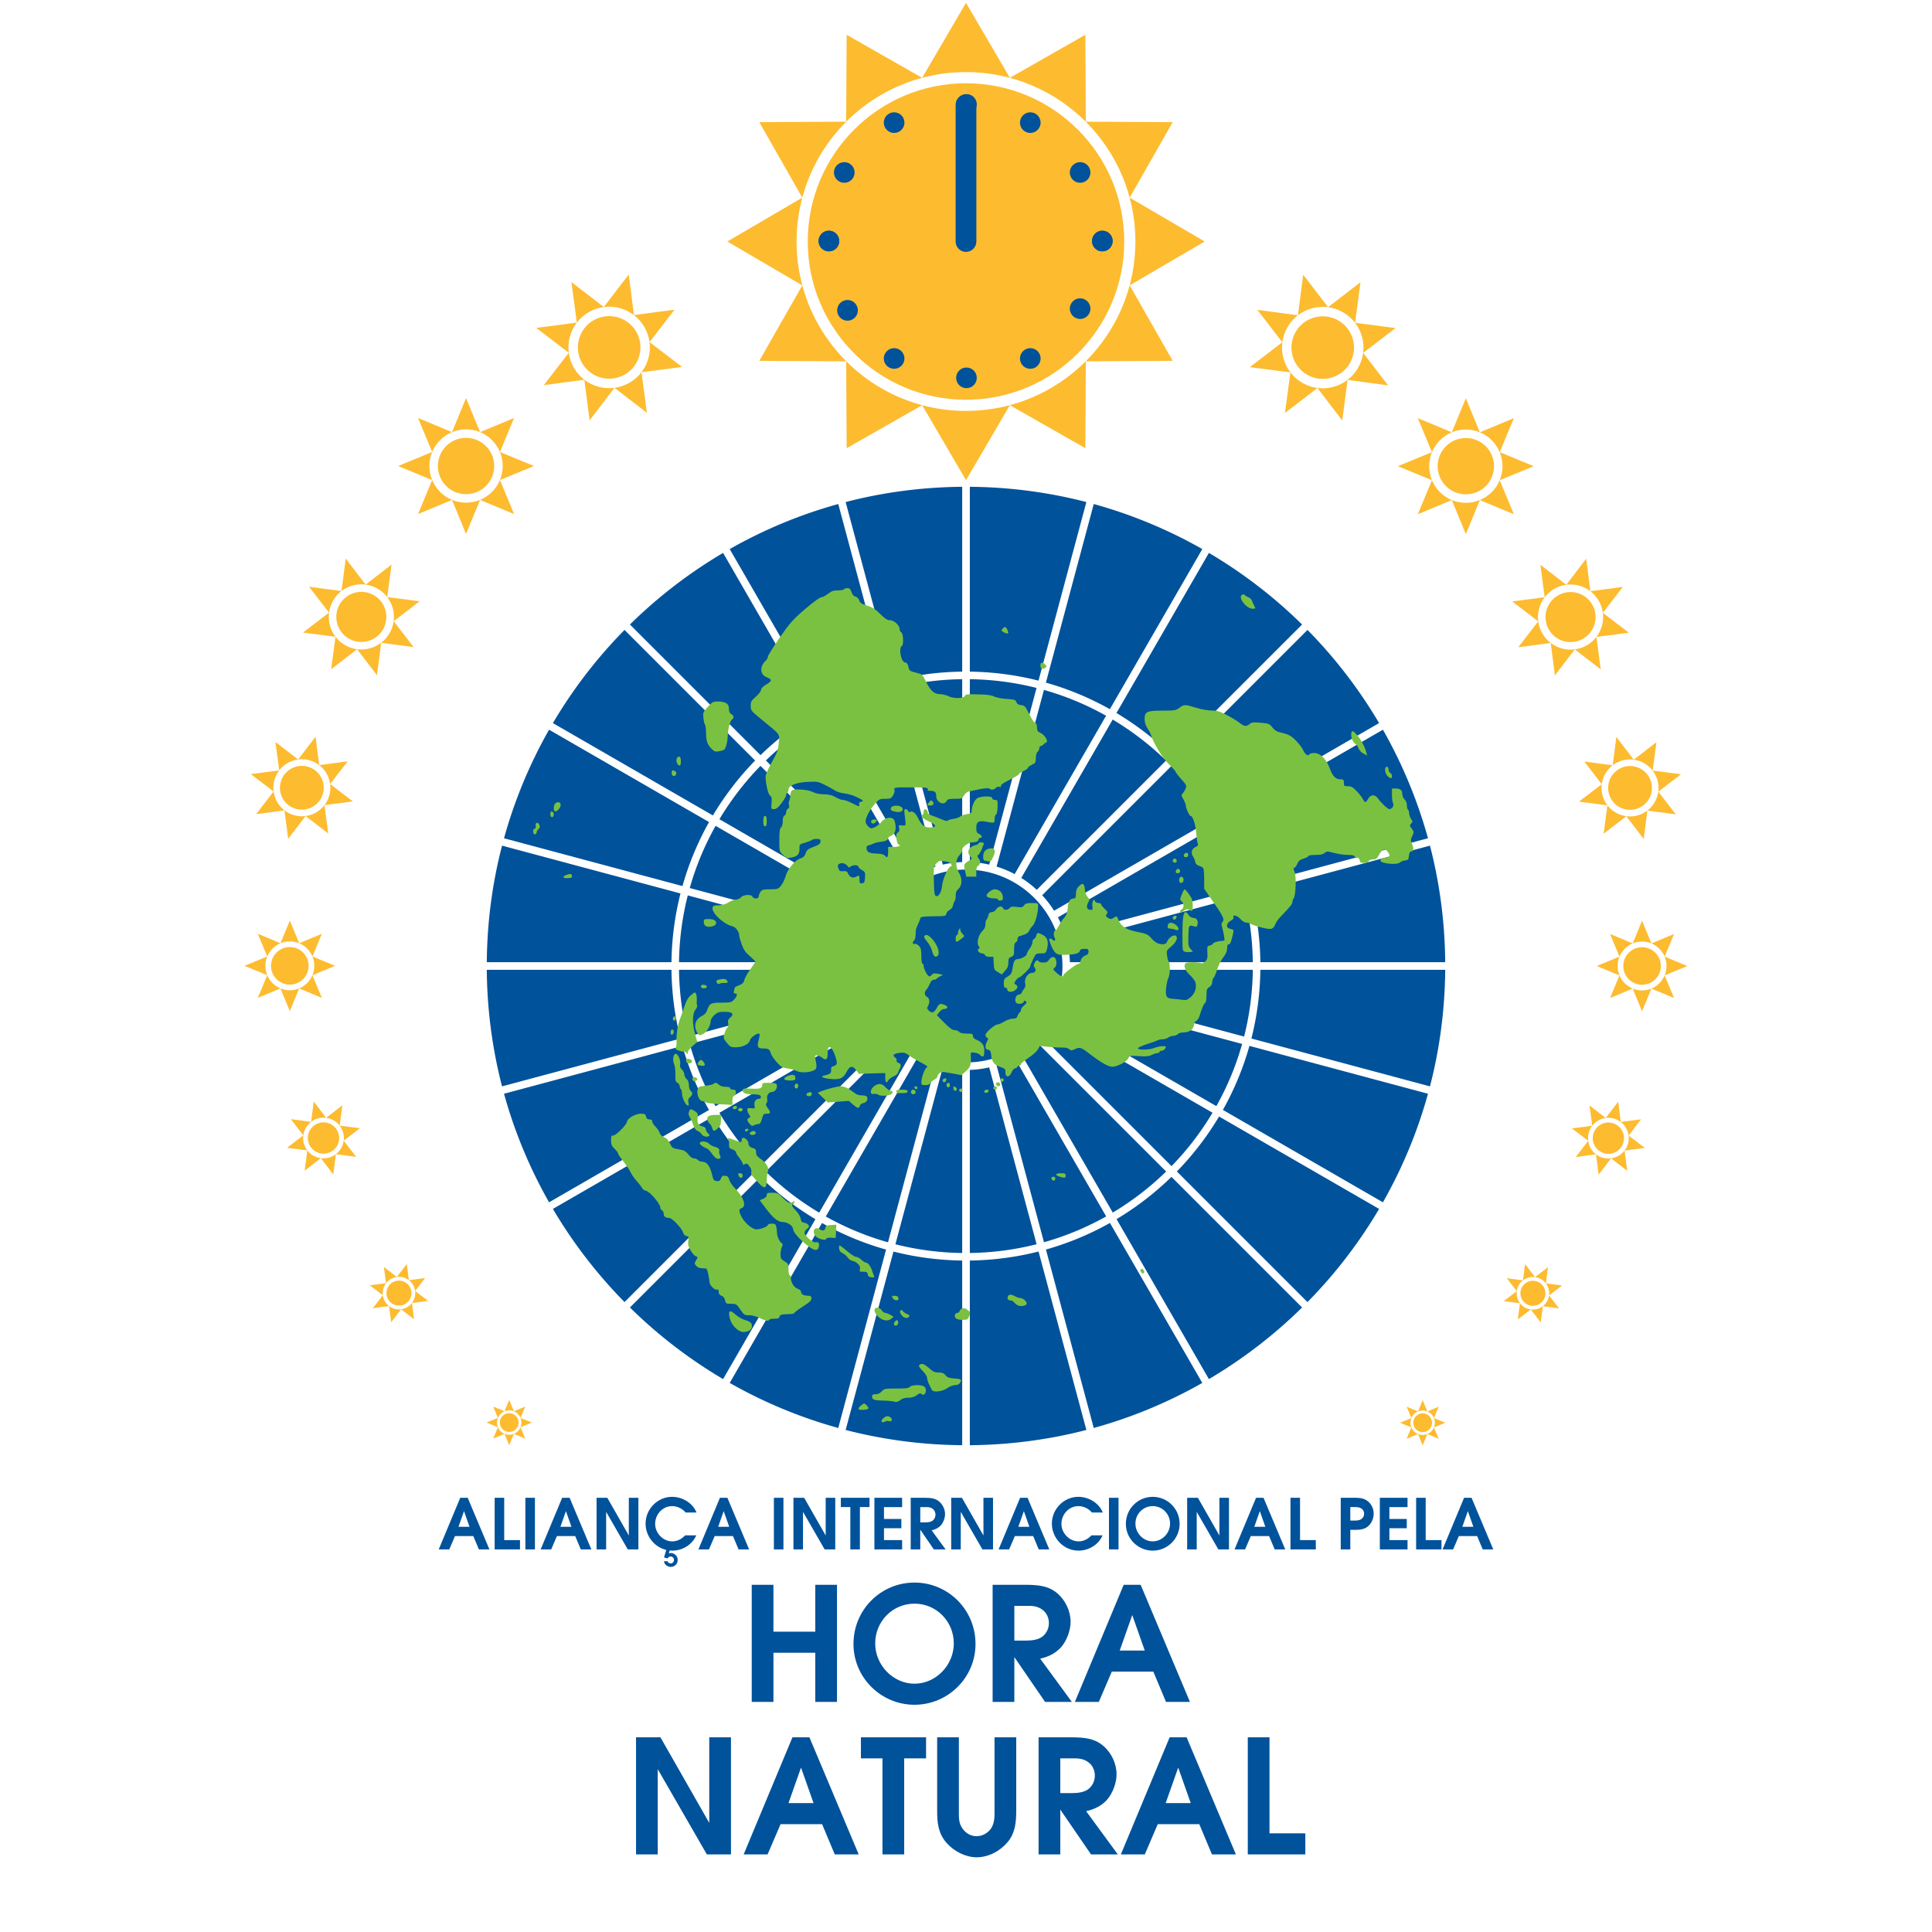 <svg viewBox="0 0 2048 2048" xmlns="http://www.w3.org/2000/svg" fill-rule="evenodd" clip-rule="evenodd" stroke-linejoin="round" stroke-miterlimit="2"><path d="M465.078 1642.42h11.174l6.068-14.135h19.388l5.92 14.134h11.174l-23.014-54.685h-7.918l-22.792 54.685zm20.942-23.976l5.846-16.576 5.846 16.576H486.02zM524.352 1642.42h26.862v-9.843H534.49v-44.843h-10.138v54.685zM556.912 1587.734h10.138v54.685h-10.138zM573.118 1642.42h11.174l6.068-14.135h19.388l5.92 14.134h11.174l-23.014-54.685h-7.918l-22.792 54.685zm20.942-23.976l5.846-16.576 5.846 16.576H594.06zM632.392 1642.42h10.138v-39.812l22.94 39.811h11.248v-54.685H666.58v39.96l-22.792-39.96h-11.396v54.685zM726.297 1627.545c-3.7 3.922-8.362 6.364-13.764 6.364-9.768 0-18.056-8.806-18.056-18.5 0-10.211 7.992-18.87 17.982-18.87 5.476 0 10.952 2.665 14.356 6.809h11.544c-4.218-10.286-15.022-16.65-25.974-16.65-15.244 0-28.046 12.876-28.046 28.342 0 15.613 12.654 28.711 28.342 28.711 10.582 0 21.238-6.29 25.382-16.206h-11.766zm-19.832 14.874l-2.59 8.584 3.774.962c.592-1.184 1.85-1.998 3.182-1.998 2.072 0 3.626 1.554 3.626 3.7 0 1.776-1.406 3.626-3.33 3.626-1.406 0-3.256-.888-3.552-2.368h-3.7c.148 3.478 3.774 6.068 7.104 6.068 4.144 0 7.4-3.182 7.4-7.252 0-2.072-.666-3.922-2.146-5.328-1.258-1.184-3.182-2.146-4.884-2.146-.814 0-1.628.222-2.442.37l1.48-4.218h-3.922zM740.358 1642.42h11.174l6.067-14.135h19.388l5.92 14.134h11.174l-23.014-54.685h-7.918l-22.791 54.685zm20.941-23.976l5.846-16.576 5.846 16.576H761.3zM820.351 1587.734h10.138v54.685h-10.138zM841.071 1642.42h10.138v-39.812l22.94 39.811h11.248v-54.685H875.26v39.96l-22.792-39.96h-11.396v54.685zM901.382 1642.42h10.138v-44.844h10.212v-9.842h-30.414v9.842h10.064v44.843zM926.911 1642.42h29.378v-9.843h-19.24v-12.58h18.426v-9.841H937.05v-12.58h19.24v-9.842h-29.378v54.685zM965.39 1642.42h10.139v-20.942l14.356 20.941h12.506l-14.8-20.201c3.7-.814 7.03-2.368 9.694-5.254 2.664-2.96 4.514-7.918 4.514-11.914 0-5.106-2.442-10.212-6.364-13.468-4.144-3.478-9.028-3.774-14.208-3.848H965.39v54.685zm10.139-28.638v-16.206h5.624c2.812-.074 5.18.074 7.548 1.85 1.924 1.406 2.96 3.774 2.96 6.142 0 2.294-.888 4.366-2.516 5.92-1.998 1.924-5.402 2.294-8.066 2.294h-5.55zM1008.311 1642.42h10.138v-39.812l22.94 39.811h11.248v-54.685H1042.5v39.96l-22.792-39.96h-11.396v54.685zM1058.557 1642.42h11.174l6.068-14.135h19.388l5.92 14.134h11.174l-23.014-54.685h-7.918l-22.792 54.685zm20.942-23.976l5.846-16.576 5.846 16.576h-11.692zM1156.976 1627.545c-3.7 3.922-8.362 6.364-13.763 6.364-9.768 0-18.056-8.806-18.056-18.5 0-10.211 7.992-18.87 17.982-18.87 5.475 0 10.951 2.665 14.355 6.809h11.544c-4.218-10.286-15.022-16.65-25.973-16.65-15.244 0-28.046 12.876-28.046 28.342 0 15.613 12.654 28.711 28.342 28.711 10.581 0 21.237-6.29 25.381-16.206h-11.766zM1175.547 1587.734h10.138v54.685h-10.138zM1221.952 1586.698c-15.762 0-28.49 12.728-28.49 28.638 0 15.835 12.95 28.415 28.49 28.415s28.49-12.58 28.49-28.415c0-15.91-12.729-28.638-28.49-28.638zm0 9.842c10.212 0 18.351 8.288 18.351 18.574 0 10.137-8.361 18.795-18.351 18.795-9.99 0-18.352-8.658-18.352-18.795 0-10.286 8.14-18.574 18.352-18.574zM1258.435 1642.42h10.138v-39.812l22.94 39.811h11.248v-54.685h-10.138v39.96l-22.792-39.96h-11.396v54.685zM1308.676 1642.42h11.174l6.068-14.135h19.388l5.92 14.134h11.174l-23.014-54.685h-7.918l-22.792 54.685zm20.942-23.976l5.846-16.576 5.846 16.576h-11.692zM1367.954 1642.42h26.862v-9.843h-16.724v-44.843h-10.138v54.685zM1431.373 1642.42v-20.72h1.998c5.402 0 11.766.296 16.28-3.33 4.292-3.404 6.512-8.584 6.512-13.986 0-5.476-2.738-10.73-7.252-13.764-4.588-3.108-9.546-2.886-14.8-2.886h-12.876v54.685h10.138zm0-30.562v-14.282h1.85c2.22 0 5.328-.148 7.548.444 3.034.814 5.254 3.182 5.254 6.512 0 3.182-1.998 5.772-4.958 6.734-2.442.74-5.328.592-7.844.592h-1.85zM1462.67 1642.42h29.378v-9.843h-19.24v-12.58h18.426v-9.841h-18.426v-12.58h19.24v-9.842h-29.378v54.685zM1501.147 1642.42h26.862v-9.843h-16.724v-44.843h-10.138v54.685zM1529.197 1642.42h11.174l6.068-14.135h19.388l5.92 14.134h11.174l-23.014-54.685h-7.918l-22.792 54.685zm20.942-23.976l5.846-16.576 5.846 16.576h-11.692z" fill="#00529b" fill-rule="nonzero"/><g><path d="M796.863 1804.099h23.016v-52.08h44.352v52.08h23.016v-124.153h-23.016v49.729H819.88v-49.729h-23.016V1804.1zM969.4 1677.594c-35.784 0-64.68 28.897-64.68 65.017 0 35.952 29.4 64.512 64.68 64.512 35.28 0 64.68-28.56 64.68-64.512 0-36.12-28.896-65.017-64.68-65.017zm0 22.345c23.184 0 41.664 18.816 41.664 42.168 0 23.016-18.984 42.672-41.664 42.672s-41.664-19.656-41.664-42.672c0-23.352 18.48-42.168 41.664-42.168zM1052.223 1804.099h23.016v-47.544l32.592 47.544h28.392l-33.6-45.864c8.4-1.848 15.96-5.376 22.008-11.928 6.048-6.72 10.248-17.976 10.248-27.048 0-11.592-5.544-23.184-14.448-30.576-9.408-7.897-20.496-8.569-32.256-8.737h-35.952V1804.1zm23.016-65.016v-36.792h12.768c6.384-.168 11.76.168 17.136 4.2 4.368 3.192 6.72 8.568 6.72 13.944 0 5.208-2.016 9.912-5.712 13.44-4.536 4.368-12.264 5.208-18.312 5.208h-12.6zM1139.415 1804.099h25.368l13.776-32.088h44.016l13.44 32.088h25.368l-52.248-124.153h-17.976l-51.744 124.153zm47.544-54.432l13.272-37.632 13.272 37.632h-26.544z" fill="#00529b" fill-rule="nonzero"/></g><g><path d="M674.224 1965.778h23.016v-90.384l52.08 90.384h25.536v-124.152H751.84v90.72l-51.744-90.72h-25.872v124.152zM788.296 1965.778h25.368l13.776-32.088h44.016l13.44 32.088h25.368l-52.248-124.152H840.04l-51.744 124.152zm47.544-54.432l13.272-37.632 13.272 37.632H835.84zM935.463 1965.778h23.016V1863.97h23.184v-22.344h-69.048v22.344h22.848v101.808zM993.423 1841.626v77.448c0 12.936 1.008 24.36 10.08 34.608 7.728 8.736 19.992 15.12 31.752 15.12 12.6 0 24.864-6.552 32.928-16.128 8.064-9.744 9.072-21.336 9.072-33.6v-77.448h-23.016v77.448c0 6.552.168 12.936-3.36 18.648-3.36 5.376-9.576 8.736-15.624 8.736-7.224 0-13.104-4.2-16.464-10.584-2.688-5.208-2.352-11.088-2.352-16.8v-77.448h-23.016zM1100.943 1965.778h23.016v-47.544l32.592 47.544h28.392l-33.6-45.864c8.4-1.848 15.96-5.376 22.008-11.928 6.048-6.72 10.248-17.976 10.248-27.048 0-11.592-5.544-23.184-14.448-30.576-9.408-7.896-20.496-8.568-32.256-8.736h-35.952v124.152zm23.016-65.016v-36.792h12.768c6.384-.168 11.76.168 17.136 4.2 4.368 3.192 6.72 8.568 6.72 13.944 0 5.208-2.016 9.912-5.712 13.44-4.536 4.368-12.264 5.208-18.312 5.208h-12.6zM1188.135 1965.778h25.368l13.776-32.088h44.016l13.44 32.088h25.368l-52.248-124.152h-17.976l-51.744 124.152zm47.544-54.432l13.272-37.632 13.272 37.632h-26.544zM1322.705 1965.778h60.984v-22.344h-37.968v-101.808h-23.016v124.152z" fill="#00529b" fill-rule="nonzero"/></g><g><path d="M1100.91 1326.66c-23.35 5.94-47.75 9.23-72.85 9.56v195.76c42.63-.34 84.03-5.93 123.53-16.17l-50.68-189.15zm-153.82.05l-50.67 189.1c39.544 10.24 80.918 15.83 123.54 16.17v-195.76c-25.114-.31-49.514-3.6-72.87-9.51zm229.5-30.34a310.21 310.21 0 01-67.85 28.19l50.68 189.15a504.506 504.506 0 00115.07-47.75l-97.9-169.59zm-305.208.08l-97.863 169.51c35.86 20.38 74.445 36.53 115.076 47.75l50.67-189.1a310.342 310.342 0 01-67.883-28.16zm370.428-48.92a313.48 313.48 0 01-58.22 44.78l97.91 169.59a510.74 510.74 0 0098.77-75.91l-138.46-138.46zm-435.697.09l-138.367 138.37a510.755 510.755 0 0098.763 75.91l97.863-169.51a313.96 313.96 0 01-58.259-44.77zm486.147-64.07a313.232 313.232 0 01-44.73 58.25l138.46 138.46a510.188 510.188 0 0075.91-98.76l-169.64-97.95zm-536.649.08l-169.503 97.87c21.229 36 46.769 69.15 75.911 98.76l138.366-138.37a313.38 313.38 0 01-44.774-58.26zm243.793-52.17l-50.243 187.52c22.703 5.74 46.407 8.93 70.799 9.24v-194.07c-7.04-.25-13.92-1.17-20.556-2.69zm49.206 0c-6.64 1.52-13.52 2.44-20.55 2.69v194.07c24.39-.33 48.1-3.53 70.78-9.29l-50.23-187.47zm-76.175-10.04l-97.052 168.1a301.818 301.818 0 0065.953 27.36l50.244-187.51a109.283 109.283 0 01-19.145-7.95zm103.145 0a108.51 108.51 0 01-19.15 7.95l50.23 187.46c23.22-6.55 45.31-15.8 65.93-27.39l-97.01-168.02zm-126.584-16.68l-137.227 137.22a305.857 305.857 0 0056.603 43.51l97.053-168.1c-5.871-3.7-11.37-7.93-16.429-12.63zm150.024 0c-5.06 4.7-10.56 8.93-16.43 12.63l97 168.01a305.564 305.564 0 0056.56-43.51l-137.13-137.13zm225.43 3.95a310.607 310.607 0 01-28.13 67.85l169.64 97.95a504.423 504.423 0 0047.76-115.08l-189.27-50.72zm-601.057.05l-189.102 50.67c11.222 40.63 27.37 79.21 47.758 115.08l169.504-97.87a309.897 309.897 0 01-28.16-67.88zm207.247-26.16l-168.1 97.05a305.675 305.675 0 0043.502 56.61l137.227-137.23a111.033 111.033 0 01-12.629-16.43zm186.73 0c-3.69 5.87-7.92 11.37-12.63 16.43l137.14 137.13a305.461 305.461 0 0043.45-56.59l-167.96-96.97zm-198.734-26.15l-187.513 50.24a302.425 302.425 0 0027.359 65.95l168.1-97.05a109.55 109.55 0 01-7.946-19.14zm210.744 0c-2.06 6.67-4.73 13.08-7.95 19.14l167.96 96.97a302.595 302.595 0 0027.33-65.92l-187.34-50.19zm402.6-28.38h-195.94c-.31 25.09-3.59 49.48-9.5 72.82l189.28 50.72c10.24-39.55 15.83-80.92 16.16-123.54zm-820.196 0H516.029c.332 42.64 5.929 84.03 16.168 123.54l189.103-50.67c-5.922-23.37-9.204-47.77-9.516-72.87zm338.266-102.922a102.117 102.117 0 00-26.04-3.354c-9 0-17.73 1.165-26.05 3.354l-.46.142c-.125.033-.25.06-.375.081a101.708 101.708 0 00-24.116 10.05l-.208.121a102.83 102.83 0 00-37.27 37.267l-.127.22a101.629 101.629 0 00-10.046 24.109l-.108.472a3.977 3.977 0 01-.116.365A102.185 102.185 0 00921.78 1024c0 9 1.165 17.73 3.354 26.05l.142.46c.034.12.061.25.082.37a101.743 101.743 0 0010.046 24.11l.127.22a102.853 102.853 0 0037.27 37.27l.208.12a101.714 101.714 0 0024.116 10.05l.472.11c.124.03.245.07.363.11a102.21 102.21 0 0026.05 3.36c9 0 17.73-1.17 26.04-3.36l.46-.14c.13-.03.25-.06.38-.08a101.67 101.67 0 0024.11-10.05l.21-.12a102.769 102.769 0 0037.27-37.27l.13-.22c4.32-7.49 7.72-15.58 10.04-24.11l.11-.47c.04-.12.08-.25.12-.36 2.19-8.32 3.35-17.05 3.35-26.05s-1.16-17.73-3.35-26.045l-.14-.461c-.04-.126-.06-.251-.09-.376a101.533 101.533 0 00-10.04-24.109l-.13-.22a102.737 102.737 0 00-37.27-37.267l-.21-.121a101.547 101.547 0 00-24.11-10.05l-.47-.107a3.718 3.718 0 01-.37-.116zM913.854 1028.05H719.785c.313 24.39 3.503 48.1 9.245 70.8l187.511-50.25a110.016 110.016 0 01-2.687-20.55zm414.186 0h-193.88c-.26 7.04-1.17 13.91-2.69 20.55l187.34 50.2c5.74-22.69 8.92-46.37 9.23-70.75zm-598.966-78.884c-5.757 22.691-8.961 46.393-9.287 70.784h194.067c.255-7.04 1.171-13.91 2.687-20.552l-187.467-50.232zm-196.877-52.753c-10.243 39.544-15.835 80.918-16.168 123.537h195.757c.327-25.112 3.625-49.513 9.559-72.855l-189.148-50.682zm983.623 0l-189.33 50.729c5.93 23.341 9.22 47.72 9.55 72.808h195.94c-.33-42.638-5.92-84.033-16.16-123.537zm-197.06 52.8l-187.29 50.185a110.311 110.311 0 012.69 20.552h193.88c-.33-24.378-3.52-48.068-9.28-70.737zm-560.199-73.791a302.275 302.275 0 00-27.389 65.92l187.464 50.231a109.53 109.53 0 017.946-19.145l-168.021-97.006zm530.749.081l-167.88 96.925a110.182 110.182 0 017.95 19.145l187.29-50.184a301.962 301.962 0 00-27.36-65.886zm-483.176-63.648a305.678 305.678 0 00-43.511 56.559l168.017 97.005a110.786 110.786 0 0112.629-16.429L806.134 811.855zm435.646.095l-137.04 137.04a109.85 109.85 0 0112.63 16.429l167.88-96.925a305.316 305.316 0 00-43.47-56.544zm-373.327-49.277a305.73 305.73 0 00-56.589 43.457l137.132 137.132a110.707 110.707 0 0116.429-12.628l-96.972-167.961zm311.057.083l-96.92 167.878a110.824 110.824 0 0116.43 12.628l137.04-137.04a305.659 305.659 0 00-56.55-43.466zm286.45 10.757l-169.72 97.99a310.824 310.824 0 0128.16 67.815l189.32-50.73a504.572 504.572 0 00-47.76-115.075zm-883.911 0a504.829 504.829 0 00-47.758 115.075l189.151 50.683a310.128 310.128 0 0128.19-67.85l-169.583-97.908zm359.333-42.223a302.484 302.484 0 00-65.918 27.327l96.971 167.958a109.517 109.517 0 0119.145-7.946L941.382 731.29zm165.238.049l-50.19 187.29a109.637 109.637 0 0119.15 7.946l96.92-167.879a302.29 302.29 0 00-65.88-27.357zm-86.66-11.373c-24.38.312-48.07 3.498-70.752 9.233l50.196 187.336a110.146 110.146 0 0120.556-2.688V719.966zm8.1.002v193.879c7.04.255 13.91 1.172 20.55 2.688l50.18-187.292c-22.67-5.75-46.36-8.949-70.73-9.275zm357.93-52.228l-138.55 138.553a313.444 313.444 0 0144.74 58.201l169.72-97.991a509.905 509.905 0 00-75.91-98.763zm-723.971 0a510.532 510.532 0 00-75.911 98.763l169.586 97.91a313.734 313.734 0 0144.784-58.214L662.019 667.74zm619.481-81.638l-97.99 169.725a313.551 313.551 0 0158.2 44.739l138.56-138.554a510.582 510.582 0 00-98.77-75.91zm-514.991 0a510.645 510.645 0 00-98.763 75.91l138.462 138.462a313.55 313.55 0 0158.244-44.73l-97.943-169.642zm392.911-51.817l-50.73 189.325a310.018 310.018 0 0167.81 28.157l97.99-169.724a504.791 504.791 0 00-115.07-47.758zm-270.825 0a504.754 504.754 0 00-115.076 47.758l97.945 169.645a310.142 310.142 0 0167.847-28.127l-50.716-189.276zm139.465-18.262v195.944c25.09.326 49.48 3.62 72.81 9.547l50.72-189.323c-39.54-10.242-80.92-15.835-123.53-16.168zm-8.1 0c-42.642.332-84.037 5.929-123.54 16.168l50.717 189.278c23.326-5.91 47.719-9.192 72.823-9.504V516.023z" fill="#00529b"/><g fill="#7ac142" fill-rule="nonzero"><path d="M902.614 627.544c.85 2.67 2.306 4.37 4.127 4.855 1.7.364 3.398 2.064 4.127 4.127.97 2.67 2.427 3.763 8.375 5.463 5.705 1.82 8.618 3.641 13.838 8.861 4.977 4.977 7.283 6.555 10.075 6.555 4.49 0 10.439 5.34 10.439 9.347 0 1.578.85 3.156 1.82 3.52 2.064.85 2.67 13.11.729 14.324-4.006 2.549-.85 17.722 3.52 17.722 1.456 0 2.549 1.457 3.277 4.491.971 4.249 1.457 4.613 7.89 6.191 6.797 1.7 6.919 1.821 10.682 9.347 5.098 10.196 8.496 13.353 15.051 13.474 2.792.121 6.798 1.092 8.861 2.185 5.34 2.67 15.658 2.67 17.236-.243.972-1.82 2.914-2.063 14.202-1.7 9.104.122 14.202.85 16.751 2.186 2.064 1.092 8.011 2.306 13.23 2.67 8.498.486 9.59.85 10.561 3.399.728 1.942 2.185 2.913 5.098 3.156 3.642.364 4.37 1.093 8.497 9.468 2.428 4.977 5.34 9.226 6.433 9.468 1.214.243 1.821 1.821 1.821 4.613 0 3.52.607 4.491 4.249 6.19 4.248 2.064 8.132 8.984 5.462 9.833-.729.243-2.064 1.214-2.913 2.185-.971.971-2.307 1.7-3.035 1.7-.728 0-1.335.97-1.335 2.306 0 1.214-.85 2.913-1.82 3.763-1.093.85-1.822 3.52-1.822 6.555 0 4.613-.364 5.34-4.248 7.162-2.306 1.092-4.248 2.549-4.248 3.277 0 .728-1.943 2.185-4.249 3.156-2.428.971-4.612 2.428-4.977 3.278-.364.97-4.976 3.763-10.317 6.312-6.433 3.156-9.468 5.34-8.983 6.433.365 1.093-.12 1.457-1.699.85-1.214-.364-2.913.121-3.763 1.214-1.7 2.063-4.976 2.428-6.676.728-.728-.728-4.612-.485-10.317.607-4.977 1.093-10.318 2.185-11.775 2.428-1.456.243-3.641 2.185-4.855 4.127-1.942 3.399-2.549 3.642-9.71 3.642-6.312 0-7.769.364-8.861 2.427-2.792 5.22-10.925 1.214-10.925-5.34 0-4.37-1.578-5.584-6.797-5.584-2.064 0-2.67-.486-2.185-1.821.607-1.578-1.821-1.821-17.722-1.821-17.722 0-18.329.121-17.6 2.428.485 1.335-.122 3.884-1.457 6.069-1.942 3.277-2.67 3.642-8.376 3.642-6.069 0-6.433.242-11.895 6.555-5.827 6.919-9.71 15.416-8.618 18.936.364 1.214 1.699 3.035 3.034 4.248 2.064 1.821 2.913 1.943 6.07.607 2.063-.85 4.976-3.156 6.675-4.976 3.642-4.492 8.133-6.191 12.017-4.856 2.185.971 2.913 2.306 3.642 6.92.85 6.311-.971 10.681-5.22 12.016-1.214.365-2.549 1.7-2.913 2.914-.364 1.7-2.185 2.549-7.04 3.156-3.642.485-7.162 1.335-7.769 1.82-.728.486-2.791 1.214-4.612 1.7-2.792.728-3.399 1.335-3.035 4.006.364 3.763 3.156 4.855 12.017 5.098 3.399.121 6.19.85 7.162 1.942 2.549 3.156 3.641 2.064 3.641-3.641v-5.463h6.07c5.462 0 8.132-1.578 4.733-2.67-.607-.243-1.578-2.792-1.942-5.706-.607-4.248-.243-5.705 1.457-6.919 1.578-1.092 1.942-2.427 1.335-4.734-.728-3.034-.607-3.156 3.156-2.792 4.37.365 4.248 1.093 2.67-11.531-.607-4.613-.364-5.706 1.093-5.706.97 0 2.185.85 2.549 1.943.364.97 1.214 1.456 1.942 1.092 2.55-1.578 5.948.85 8.375 5.948 4.127 8.254 6.677 10.44 12.867 10.44 7.526 0 7.162-2.793-.607-6.191-6.676-2.914-10.196-5.948-7.647-6.798.85-.364 1.578-1.942 1.578-3.642 0-2.185.607-2.913 2.063-2.549 1.214.243 2.185 1.457 2.185 2.792 0 1.578 1.336 2.792 4.249 3.642 2.306.728 6.919 2.549 10.196 4.006 3.399 1.578 6.312 2.306 6.676 1.578.364-.607 3.277-1.457 6.433-1.943 3.156-.485 6.312-1.578 7.04-2.549.85-.85 3.885-1.942 6.798-2.428 4.491-.606 5.34-1.213 5.34-3.52 0-4.491 2.55-10.803 5.342-12.988 3.398-2.792 16.508-3.156 16.508-.364 0 1.092 1.092 1.82 2.913 1.82 2.67 0 2.792.365 2.67 7.526-.121 4.613-.85 7.648-1.699 8.012-.85.243-1.457 2.306-1.457 4.613 0 4.491-.121 4.612-8.375 3.034-8.375-1.699-11.046-.121-11.046 6.191 0 4.249.486 5.463 2.67 6.434 3.157 1.456 4.37 4.248 1.7 4.248-1.093 0-1.942.729-1.942 1.7 0 1.942-2.55 3.156-6.798 3.156-4.005 0-11.531 5.705-10.56 8.011.364 1.093-.85 3.4-2.792 5.463-4.37 4.612-4.612 11.896-.728 18.693 3.763 6.191 3.52 13.474-.364 17.116-2.306 2.063-3.035 4.006-3.035 7.647 0 2.67-.485 5.098-1.092 5.463-.486.364-1.335 2.306-1.7 4.37-.485 2.306-1.942 4.127-3.762 4.976-1.7.85-3.156 2.55-3.4 4.006-.363 2.428-1.092 2.55-13.715 2.67-10.197.122-13.353.486-13.717 1.821-.485 2.064-2.549 6.92-4.005 9.833-.607 1.214-1.093 4.491-1.093 7.526 0 3.156-.728 5.826-1.82 6.798-2.064 1.699-1.214 4.127 1.213 3.156.85-.243 2.67.728 4.127 2.185 2.064 2.184 2.55 4.248 2.55 10.803 0 4.613.485 8.133 1.213 8.133.607 0 1.214.971 1.214 2.063 0 3.4 4.127 11.168 5.948 11.29.97 0 2.306-.85 3.034-1.821 1.093-1.457 2.428-1.578 6.798-.729 5.34.971 5.34.971 2.185 2.307-1.7.728-3.52 1.942-4.006 2.549-.364.728-1.82 1.335-3.156 1.335-1.7 0-3.035 1.457-4.248 4.37-1.093 2.55-2.67 5.22-3.642 6.19-2.427 2.55-2.063 6.191.728 7.648 2.792 1.457 3.156 6.07.972 9.711-1.336 2.064-1.093 2.792.97 4.856 3.157 3.156 5.584 2.306 8.497-3.156 2.428-4.492 3.4-4.735 8.376-2.914 3.763 1.457 3.399 4.249-.607 4.249-1.578 0-3.763 1.335-5.22 3.399l-2.549 3.277 7.769 7.89c5.705 5.827 8.74 7.89 11.046 7.89 1.82 0 3.884.85 4.734 1.821.97 1.214 3.763 1.821 8.011 1.821 5.826 0 6.555.243 6.555 2.428 0 1.578 1.213 3.034 3.277 3.884 6.676 2.792 8.861 5.827 8.861 12.139 0 4.248-.486 5.826-1.82 5.826-.85 0-2.186-.728-2.671-1.578-.486-.97-3.035-2.063-5.462-2.427-4.492-.729-4.492-.607-4.37 3.156.485 9.59-.364 12.26-5.22 16.508l-4.734 4.127-10.56-1.942c-9.71-1.82-10.803-1.82-12.745 0-1.214 1.093-2.185 2.67-2.185 3.52 0 .972-1.578 2.428-3.52 3.4-1.942 1.092-3.763 2.67-4.127 3.762-.486 1.093-2.306 1.821-5.098 1.821-3.642 0-4.249-.364-4.249-2.792 0-5.22 3.642-15.173 5.827-16.023 1.578-.607-.122-1.942-6.676-5.34-4.856-2.55-10.56-5.949-12.746-7.648-3.156-2.428-4.976-2.914-8.86-2.428-6.677.728-8.74 2.428-5.584 4.734 1.335.85 2.185 2.428 1.82 3.278-.364 1.092.365 2.063 1.821 2.549 2.792.85 3.278 3.034 1.457 6.433-.607 1.093-1.457 3.035-1.82 4.249-.365 1.214-2.55 2.913-4.856 3.884-2.428.971-4.855 2.913-5.584 4.37-1.82 3.277-3.034 1.942-3.034-3.52v-4.492l-13.96.365-13.958.485-2.792-3.763c-3.763-5.22-6.92-4.855-9.954 1.093-3.763 7.283-7.04 8.982-16.508 8.133-8.982-.729-12.624-2.67-7.04-3.885 5.705-1.214 7.162-2.428 6.798-5.826-.243-2.307.242-3.278 2.427-3.885 4.127-1.335 4.491-2.67 2.306-9.71-3.52-11.411-8.496-14.324-8.375-4.856.121 7.404-1.578 8.982-5.826 5.584-1.821-1.336-4.37-2.55-5.584-2.55-2.185 0-2.306.486-1.457 4.492 1.821 8.982 1.457 10.318-3.156 12.017-5.826 2.064-13.23 2.064-17.357-.121-1.942-.971-6.19-2.064-9.468-2.55-5.341-.728-6.676-1.577-11.41-6.918-2.913-3.278-5.705-7.526-6.07-9.226-.97-4.006-2.548-4.977-8.253-4.977-5.584 0-6.555-1.82-4.492-9.225.85-2.913 1.214-5.827.729-6.19-1.578-1.7-9.347 3.64-10.075 6.797-.728 4.006-7.769 7.404-15.173 7.404-4.855 0-5.826-.485-9.346-4.855-3.763-4.734-3.763-4.977-2.307-9.954.729-2.913 2.185-5.705 3.035-6.19.971-.607 1.214-2.186.728-4.492-.485-2.792 0-4.127 2.064-5.826 4.734-3.885 2.549-6.313-5.705-6.313-6.19 0-7.647.486-11.046 3.52-2.306 2.186-3.884 4.856-3.884 6.434 0 4.856-4.492 12.26-8.497 13.838-3.278 1.457-3.763 1.336-5.341-1.092-4.613-7.405-2.67-14.93 4.855-18.451 2.67-1.214 4.37-3.277 5.341-6.07 2.306-7.04 3.884-7.89 15.173-7.89 9.59 0 10.439-.242 13.352-3.277 3.52-3.884 3.884-6.433 1.093-6.433-1.578 0-1.821-.729-1.093-3.278.971-4.006.243-3.399 5.705-5.584 3.277-1.335 4.613-2.792 5.22-5.584.485-2.063 3.156-7.04 6.19-11.046 2.913-4.006 5.341-7.647 5.341-8.254 0-.486-2.67-3.156-5.826-5.948-4.492-3.763-6.555-6.798-8.497-12.26-1.457-3.885-2.67-8.133-2.67-9.226 0-4.005-3.642-9.225-7.04-9.953-9.469-2.185-22.578-14.567-21.243-19.908.486-1.942 1.7-2.427 6.312-2.427 3.763-.122 7.162-1.093 10.439-3.035 2.67-1.7 6.312-3.035 8.011-3.035 1.7 0 4.127-1.092 5.341-2.428 2.67-3.034 11.289-3.398 12.26-.606 1.092 2.67 6.554 2.427 6.554-.365 0-1.214.85-3.398 1.943-4.855 1.578-2.306 2.913-2.67 10.196-2.67 7.768 0 8.497-.243 11.41-3.764 1.7-2.063 4.005-6.555 4.976-10.196 2.307-7.769 9.832-16.873 15.78-18.815 3.035-.971 4.491-2.428 5.462-5.463 1.093-3.277 2.428-4.49 7.04-6.19 7.162-2.67 8.74-3.885 8.74-6.677 0-1.82-.85-2.306-4.005-2.306-2.185 0-4.492.486-5.098 1.093-.729.606-4.006 1.942-7.283 2.913-5.948 1.7-6.07 1.82-5.948 6.312.243 5.705-2.428 8.497-8.74 9.468-4.127.728-5.22.364-8.74-2.913-3.884-3.642-3.884-3.642-3.884-15.538 0-9.104.486-12.26 1.821-13.474 1.093-.97 1.82-3.52 1.82-6.676 0-3.52.608-5.462 1.822-5.948.97-.364 1.82-1.942 1.82-3.641 0-1.579.85-3.157 1.821-3.642 1.335-.486 1.7-1.578 1.093-3.642-.365-1.7-.243-3.763.242-4.612.607-.85 1.093-3.4 1.214-5.584 0-2.185.728-4.613 1.457-5.341 2.185-2.185 17.115-1.214 22.334 1.456 3.035 1.578 7.04 2.428 11.41 2.428 3.884 0 8.376.85 10.56 1.942 7.284 3.763 8.133 4.127 10.56 4.127 1.336 0 5.827 1.7 9.954 3.763 6.92 3.52 7.283 3.52 6.676 1.214-.485-1.942 0-2.67 2.428-3.277 2.67-.728 2.306-1.093-4.127-4.37-4.006-2.064-9.953-3.884-13.716-4.249-3.642-.364-8.012-1.699-9.71-2.791-1.7-1.214-6.556-3.885-10.804-6.07-7.526-3.763-8.375-3.884-18.814-3.399-12.139.607-20.15 3.885-20.15 8.255 0 1.335-.607 2.67-1.214 3.034-.728.364-1.214 1.578-1.214 2.67 0 1.093-2.185 4.856-4.855 8.498-3.763 4.855-5.705 6.433-8.133 6.433-3.034 0-3.034-.12-2.549-6.554.486-5.22.122-6.798-1.578-7.77-2.063-1.334-4.734-12.866-4.734-20.27 0-1.943 2.914-8.498 6.555-15.053 5.705-10.075 6.676-12.867 7.404-20.393.972-10.075 2.307-8.133-16.75-23.792-12.624-10.318-12.988-10.682-12.988-15.537 0-4.492.607-5.584 5.462-9.833 3.034-2.67 5.462-5.826 5.462-7.161 0-1.336 1.7-3.278 3.884-4.735 8.254-4.855 8.497-6.19 1.578-8.982-6.676-2.792-6.918-11.41-.485-17.237 1.214-1.093 2.306-3.035 2.306-4.249 0-1.214 5.584-10.196 12.381-20.029 11.167-16.023 14.08-19.3 27.069-30.468 8.375-7.161 15.658-12.503 17.115-12.503 1.456 0 4.612-1.699 7.161-3.641 3.642-2.913 5.705-3.642 10.44-3.642 3.155 0 6.19-.607 6.554-1.214.364-.728 2.063-1.213 3.641-1.213 2.185 0 3.156.97 4.249 4.127zm89.823 287.808c-2.67 2.914-2.792 3.763-2.549 17.116.364 15.173.728 17.48 3.156 17.48 2.55 0 5.098-5.099 5.705-11.654.607-6.797 6.676-19.907 9.104-19.907 1.214 0 1.335-.607.364-2.306-1.093-2.185-3.035-2.792-11.046-3.52-.971-.122-3.156 1.092-4.734 2.791zm-103.175.607c-1.336.85-1.457 1.821-.486 4.492.971 2.913 1.7 3.398 5.098 3.034 3.156-.364 4.127.122 5.22 2.67 1.699 3.764 4.976 4.978 8.254 3.278 3.52-1.942 3.762-1.7 3.762 3.035 0 3.763.365 4.248 2.67 3.884 2.429-.364 2.793-1.214 3.157-6.19.364-5.342.121-5.948-3.277-7.89-2.064-1.093-3.763-2.793-3.763-3.642 0-.85-1.457-1.457-3.4-1.457-1.82 0-4.126.728-4.976 1.457-1.214 1.335-1.82 1.214-2.913-.364-2.428-3.278-6.312-4.249-9.346-2.307zM1319.686 630.821c.364.728 2.063 1.7 3.641 2.306 1.7.729 3.277 2.185 3.642 3.278.364 1.214 1.456 3.642 2.427 5.462 1.821 3.278 1.821 3.4-1.578 3.4-7.161-.122-16.386-12.868-10.803-14.931.971-.365 2.185-.243 2.67.485zM1067.937 667.723c1.7 3.884.85 4.734-3.156 2.913-3.52-1.7-3.763-2.428-1.699-4.491 2.185-2.185 3.277-1.821 4.855 1.578zM1108.115 704.503c1.82 1.942 1.82 2.306-.485 3.642-3.035 1.942-4.734.97-4.734-2.914 0-3.398 2.427-3.763 5.22-.728zM770.063 745.532c1.821 1.214 2.67 3.035 2.67 5.948 0 2.913.73 4.613 2.429 5.462 2.791 1.457 3.155 4.249.85 5.705-2.064 1.214-4.492 10.561-4.613 17.602 0 2.913-.729 7.404-1.578 10.075-1.214 4.37-1.942 4.855-6.676 5.826-4.613.971-5.584.729-8.254-1.82-4.856-4.492-6.434-8.74-6.434-17.116 0-4.127-.485-8.133-1.092-8.861-.607-.607-1.335-3.885-1.7-7.162-.606-5.827-.364-6.312 4.613-11.896 4.855-5.341 5.705-5.705 11.167-5.705 3.399 0 7.04.85 8.618 1.942z"/><path d="M1267.977 750.266c4.976 1.578 12.38 2.913 16.386 2.913 6.07.122 8.861.971 15.78 4.613 4.734 2.428 10.439 5.948 12.745 7.647 6.07 4.734 7.89 5.099 11.41 2.307 2.67-2.185 4.127-2.307 12.26-1.578 8.497.728 9.225 1.092 12.138 4.855 1.7 2.306 4.613 4.491 6.434 4.856 10.681 2.427 12.623 3.398 18.328 8.86 3.278 3.278 6.798 7.891 7.89 10.319 1.821 4.491 5.705 7.162 6.555 4.612.243-.85 2.549-1.456 5.22-1.456 6.433 0 12.987 6.433 16.629 16.751 3.034 8.133 6.19 11.168 11.41 11.168 2.913 0 3.399.485 3.399 3.641 0 3.4.364 3.642 4.248 3.642 3.399 0 5.22.971 9.225 5.098 2.67 2.792 5.705 6.677 6.676 8.497 2.185 4.249 3.035 4.249 5.584-.242 2.67-4.734 7.283-4.856 10.317-.486 3.035 4.491 10.44 11.41 12.139 11.41 2.791 0 5.34-3.641 4.005-6.069-.728-1.214-1.214-5.34-1.214-8.983v-6.797h4.006c4.855 0 6.919 1.82 6.919 6.07 0 1.82 1.092 4.248 2.428 5.462 1.456 1.335 2.427 3.763 2.427 6.19 0 2.185.486 4.37 1.214 4.734.607.365 1.214 2.064 1.214 3.763 0 1.7.85 4.37 2.063 6.07 1.821 2.792 1.821 3.277 0 4.977-1.699 1.699-1.699 2.185.729 5.34 2.427 3.4 2.427 3.642.485 7.77-1.82 3.762-1.82 4.612-.121 8.618 2.063 4.855 1.578 7.769-1.214 7.769-1.214 0-1.942 1.578-2.185 4.491-.364 4.127-.728 4.613-4.006 4.977-2.063.243-4.612 1.214-5.705 2.306-3.034 2.792-20.392.971-20.392-2.063 0-1.578 1.335-2.428 4.855-3.035 5.463-.971 5.948-2.185 2.428-6.676-2.913-3.763-5.462-2.55-9.104 4.005-1.942 3.642-3.156 4.492-6.19 4.492-2.306 0-4.127.728-4.613 1.82-.364 1.093-2.185 1.821-4.855 1.821-3.399 0-4.248-.485-4.613-2.792-.242-1.699-1.335-2.791-3.156-3.034-1.456-.243-2.67-.971-2.67-1.578 0-.607-3.035-1.093-6.797-1.093-3.763 0-10.197-.97-14.445-2.063-7.283-1.943-7.89-1.943-10.075 0-1.578 1.456-4.37 2.063-9.71 2.063-4.127 0-7.526.486-7.526 1.214 0 .607-2.306 1.82-4.977 2.67-3.884 1.093-5.462 2.428-6.676 5.342-.85 2.185-2.306 4.127-3.156 4.37-1.214.485-1.335 1.213-.121 3.52 2.427 4.613 1.7 26.826-.971 29.497-.607.728-1.093 2.185-1.093 3.399 0 2.063-2.063 4.734-13.11 16.144-2.184 2.307-4.612 5.827-5.219 7.89-.85 2.307-2.427 3.885-4.248 4.37-2.792.729-17.722-3.034-22.577-5.705-1.214-.607-3.156-1.092-4.37-1.092s-3.763-1.7-5.462-3.642c-3.399-3.763-8.618-5.098-7.405-1.942.365 1.092-.485 2.306-2.185 3.277-5.826 3.035-6.433 8.133-.97 9.104 3.155.729 3.52 1.214 2.913 4.006-2.185 9.954-3.156 12.26-4.734 12.26-1.214 0-1.821 1.335-1.821 4.37s-1.214 5.948-4.248 9.832c-2.428 3.156-5.22 8.74-6.191 12.382-1.092 3.763-2.792 7.647-3.642 8.74-.97.97-1.699 3.277-1.699 4.977 0 1.942-1.092 3.884-3.034 5.098-2.67 1.7-3.035 2.913-3.035 9.104 0 4.248-.607 7.404-1.335 7.647-1.335.486-3.52 5.584-6.07 13.96-.606 2.185-2.306 4.491-3.52 5.22-1.335.728-2.427 2.549-2.427 4.127 0 4.37-4.855 8.011-10.56 8.011-2.914 0-5.584.728-6.434 1.82-.85.972-2.913 1.822-4.734 1.822-1.7 0-4.248.85-5.462 1.82-1.335.972-4.006 1.821-5.826 1.821-1.942 0-4.37.486-5.584 1.093-1.092.728-6.07 2.428-11.046 4.006-4.976 1.578-9.346 3.52-9.59 4.248-.606 2.306 12.14 2.064 17.601-.243 2.307-.97 6.191-1.82 8.497-1.82 3.763 0 4.006.242 2.792 2.427-.728 1.336-2.428 2.428-3.641 2.428-1.336 0-2.428.486-2.428 1.214 0 .607-.85 1.214-1.942 1.214-1.093 0-3.884.85-6.19 1.942-3.157 1.578-6.313 1.942-13.838 1.335-9.347-.607-9.832-.485-11.046 2.185-1.7 3.763-11.774 9.104-17.115 9.104-4.249 0-12.745-4.977-25.127-14.566-7.768-5.948-9.346-6.434-14.201-4.249-3.763 1.821-4.37 1.821-6.312.122-1.335-1.214-4.006-1.821-7.405-1.7-3.034.122-9.589-.243-14.566-.728l-9.103-.971-2.064 3.763c-1.092 1.942-5.583 5.948-9.953 8.861-4.37 2.913-8.011 5.948-8.011 6.676 0 .85-.85 1.578-1.821 1.578s-1.821.486-1.821 1.093-1.092 1.335-2.428 1.7c-1.335.363-2.913 1.941-3.52 3.52-2.427 6.554-7.04 6.797-6.919.485.122-3.156-.485-3.763-5.34-5.341-6.555-2.185-8.861-5.22-9.711-12.381-.486-4.492-1.093-5.584-3.399-5.827-3.156-.486-3.52-4.006-.97-8.983 1.456-2.792 1.456-3.277 0-3.884-.972-.364-1.7-1.7-1.7-2.913 0-2.55 9.832-11.168 12.988-11.168 1.214 0 4.37-1.457 7.04-3.035 2.67-1.7 6.676-3.034 8.86-3.034 3.036 0 4.25-.607 5.099-2.914.607-1.578 1.7-3.277 2.306-3.763.729-.364 1.336-1.699 1.336-2.792 0-1.092 1.456-3.156 3.277-4.612 2.67-2.185 3.034-3.035 1.942-4.249-1.214-1.214-1.7-1.092-2.306.486-.971 2.67-7.526 2.792-8.497.243-1.335-3.278.607-7.89 3.277-7.89 1.335 0 2.67-.972 3.156-2.186.364-1.092 1.578-3.034 2.55-4.127 1.213-1.456 1.577-3.399.97-5.948-.97-4.977 3.035-10.803 7.283-10.803 3.52 0 4.977-2.913 2.913-5.463-1.213-1.456-1.213-2.549-.242-4.855 1.456-3.156 3.277-3.884 4.49-1.82.365.606 2.671 1.213 4.856 1.213 3.156 0 4.734-.728 6.19-3.156 1.336-1.942 2.914-2.913 4.613-2.67 3.52.485 4.37 8.86 1.214 11.288-2.063 1.457-1.82 1.821 1.942 5.341 4.127 3.763 7.283 4.856 7.283 2.671 0-1.7 14.08-12.26 16.266-12.26 1.092 0 1.942-.971 1.942-2.185.121-2.913 2.549-5.827 5.826-6.798 1.82-.607 2.67-1.82 2.67-3.884 0-2.55-.606-2.913-4.37-2.913-3.277 0-4.49.607-4.976 2.427-.728 2.55-5.705 3.763-17.115 4.006-7.526.243-10.075-1.82-13.595-11.046-1.82-4.734-2.063-6.312-.85-6.312.85 0 2.185.607 3.035 1.456 2.064 2.064 3.399.122 1.82-2.549-1.456-2.427-.849-7.404.972-7.404.607 0 2.185-2.307 3.641-5.22 1.457-2.792 4.006-6.555 5.705-8.376 2.307-2.549 3.156-4.977 3.642-10.318.607-7.161 2.427-9.953 6.554-10.075 1.7 0 2.185-1.092 2.185-4.855 0-3.642.85-5.705 3.035-8.012 4.127-4.127 5.948-3.156 6.433 3.278.243 3.277 1.335 6.312 2.792 7.89 2.428 2.549 2.428 2.913.486 6.555-2.185 4.248-.971 7.283 3.156 7.283 1.82 0 2.063-.607 1.578-3.52-.365-1.942-.122-4.492.485-5.827 1.214-2.063 1.335-2.063 2.064-.121.485 1.214 2.184 2.185 3.762 2.185 1.578 0 2.914.607 2.914 1.335s1.699 2.913 3.762 4.856c3.278 3.034 3.52 3.763 2.185 5.462-1.335 1.7-1.213 2.185.729 3.642 2.913 2.185 4.248 2.185 7.404-.122 2.428-1.578 2.67-1.456 4.37 2.913 2.67 6.798 8.375 10.318 20.392 12.625 8.983 1.82 10.803 2.549 13.96 6.19 4.369 4.977 7.768 6.798 12.502 6.798 2.791 0 3.884-.728 4.976-3.52 1.578-3.52 6.676-6.798 8.74-5.584 2.792 1.82.85 6.676-4.37 11.168-5.462 4.491-5.462 4.734-4.734 10.075.364 3.034 1.214 5.948 1.821 6.555 1.7 1.82 1.335 13.838-.607 17.48-.85 1.82-1.942 6.676-2.306 10.803-.729 8.74.485 10.44 7.526 10.925 2.427.121 6.554.607 9.346.97 4.491.73 5.462.365 9.347-2.912 4.855-4.249 6.676-10.804 4.612-16.266-.728-1.7-3.399-5.22-6.19-7.648-4.856-4.491-6.555-10.196-3.52-12.138 1.82-1.093 12.016-1.093 15.294 0 1.942.607 3.398.121 5.22-1.7 2.063-2.063 2.548-3.763 2.184-9.468-.364-6.434-.121-6.92 2.428-7.283 1.578-.243 3.156-1.214 3.52-2.185.364-.85 3.156-1.942 6.433-2.428l5.826-.728-.485-4.492c-.364-2.427-1.214-6.433-1.942-8.982-1.093-3.4-.971-4.977 0-5.948 2.67-2.67 1.456-5.705-8.861-20.515l-10.318-14.93V931.86c0-5.705-.485-11.046-.97-11.653-.486-.729-2.55-1.821-4.492-2.428-2.428-.85-3.763-2.185-4.006-4.127-.242-1.7-1.335-4.249-2.306-5.705-2.549-4.006-1.578-8.012 2.428-9.954 2.549-1.214 3.277-2.185 2.549-3.642-.486-1.214-1.214-6.433-1.7-11.774-.728-8.983-3.641-17.601-5.826-17.601-1.335 0-5.098-8.012-5.098-10.925 0-1.214-1.214-4.249-2.549-6.676-2.306-3.885-2.428-4.492-.728-6.434 1.092-1.092 2.427-3.52 3.156-5.22 1.092-2.913.607-3.884-4.856-9.953-3.277-3.642-5.947-7.162-5.947-7.77 0-.606-3.278-4.248-7.405-8.253-6.797-6.798-15.78-21.486-18.693-30.833-.485-1.456-2.185-4.734-3.763-7.04-1.942-2.913-2.913-6.07-2.913-9.59 0-7.89 2.306-8.982 19.179-8.982 12.745 0 14.08-.243 17.722-3.035 4.734-3.642 5.947-3.642 17.722 0zM1439.005 779.642c4.006 4.855 8.011 12.502 9.347 17.965l.85 3.277-3.885-2.063c-2.306-1.093-4.491-3.52-5.22-5.584-.606-1.942-2.184-4.127-3.398-4.734-4.127-2.185-6.19-13.353-2.55-13.353.608 0 2.793 2.064 4.856 4.492zM720.903 802.584c1.214 1.335 1.093 8.982-.242 8.982-1.943 0-4.006-3.52-3.52-6.19.364-2.792 2.306-4.249 3.762-2.792zM1471.9 815.694c0 1.578.85 3.156 1.82 3.641 2.064.728 2.55 5.584.608 5.584-.729 0-2.307-1.093-3.642-2.428-2.913-2.913-3.277-9.71-.607-9.71 1.093 0 1.821 1.092 1.821 2.913zM715.32 817.272c2.549.97 1.82 5.22-.85 5.22-1.82 0-2.428-.85-2.428-3.035 0-3.035.486-3.4 3.278-2.185zM988.674 849.682c2.185 2.549.243 4.734-3.52 4.127-2.67-.364-2.67-.364-.364-3.277 2.063-2.55 2.428-2.67 3.884-.85zM594.3 853.202c0 3.035-3.398 6.92-5.826 6.92-1.942 0-1.82-6.434 0-8.255 2.55-2.55 5.827-1.7 5.827 1.335zM956.022 855.873c2.55 3.156-.607 5.705-5.948 4.734-5.34-.971-6.554-1.942-5.462-4.492.971-2.67 9.225-2.791 11.41-.242zM586.168 860.97c1.578 1.458.85 5.22-.97 5.22-1.093 0-1.822-1.092-1.822-3.034 0-2.913 1.214-3.885 2.792-2.185zM812.79 870.44c0 4.005-.485 5.461-1.82 5.461-1.336 0-1.821-1.456-1.821-5.462s.485-5.462 1.82-5.462c1.336 0 1.821 1.456 1.821 5.462zM929.318 869.71c0 .608-.85 1.7-1.82 2.55-2.186 1.82-5.099-.121-3.764-2.306.971-1.578 5.584-1.821 5.584-.243zM571.966 874.93c.486 1.7.122 3.035-1.213 4.006-1.093.85-1.943 2.428-1.943 3.52 0 1.093-.85 1.943-1.82 1.943-1.093 0-1.821-1.093-1.821-3.035 0-1.7.728-3.035 1.7-3.035 1.092 0 1.456-.97.97-3.034-.728-3.885 2.914-4.249 4.127-.365zM1042.568 893.624c.486.486.364 1.457-.121 2.185-.486.728-.85 1.578-.85 1.942-.121 1.7-3.763 8.497-4.491 8.497-1.578 0-1.092 2.428.728 4.37 1.942 1.942 1.214 6.434-1.213 7.405-1.093.364-1.7 2.549-1.7 5.948v5.34h-10.56l-1.457-6.433c-1.578-6.797-1.335-7.162 5.462-11.289 2.185-1.335 2.185-1.456.122-3.763-4.127-4.612-1.578-10.196 5.462-11.896 1.942-.485 3.399-1.335 3.399-1.942 0-1.214 4.005-1.456 5.22-.364zM1054.1 900.907c.85 1.7.485 3.642-1.336 7.526-1.942 4.37-2.913 5.22-4.976 4.613-1.457-.364-3.278-.728-4.127-.728-.85 0-1.457-1.578-1.457-4.006 0-5.22 2.064-7.89 6.919-8.861 2.913-.607 4.006-.243 4.977 1.456z"/><path d="M1259.48 906.127c0 1.82-.729 2.549-2.55 2.549-3.034 0-2.67-4.006.486-4.613 1.457-.242 2.064.364 2.064 2.064zM1246.492 910.618c1.7 1.7.85 4.249-1.335 3.885-1.093-.243-2.064-1.214-2.064-2.064 0-1.942 2.185-3.035 3.399-1.82zM1250.133 921.543c1.7 1.82.729 4.127-1.7 4.127-1.699 0-2.305-.607-2.063-2.063.364-2.185 2.428-3.278 3.763-2.064zM606.075 927.612c.971 2.428 0 3.156-4.613 3.278-5.34.364-5.705-2.064-.485-3.642 3.641-1.214 4.491-1.092 5.098.364zM1253.775 930.161c1.578 1.457.85 4.977-.971 5.706-2.185.728-3.642-1.943-2.55-4.734.729-1.943 2.185-2.307 3.52-.972zM1260.45 948.005c3.157 4.37 3.885 6.555 3.885 11.532 0 6.676-.121 6.798-3.763 4.977-1.82-1.092-3.156-.728-5.948 1.214-3.034 2.185-3.641 2.306-3.641.607 0-.971.85-2.185 1.82-2.55 2.428-.97 2.307-6.554-.242-8.375-1.942-1.457-1.942-1.82.121-7.162 1.214-3.035 2.55-5.584 3.035-5.584.485 0 2.67 2.428 4.734 5.341zM1060.169 944.728c1.456 1.214 2.792 3.763 2.913 5.827.243 3.034-.121 3.763-2.428 4.005-1.456.243-2.67-.121-2.67-.85 0-.728-1.457-1.335-3.399-1.335-4.977 0-8.74-1.335-8.74-2.913 0-2.55 5.463-6.798 8.74-6.798 1.7 0 4.249.971 5.584 2.064zM1100.468 959.901c0 7.648-2.913 18.573-5.705 21.364-1.578 1.578-3.399 4.128-4.006 5.706-.728 1.82-2.791 3.156-6.554 4.248-4.492 1.214-5.584 2.064-5.584 4.249 0 1.578-.85 3.034-1.82 3.52-1.336.485-1.821 2.549-1.821 7.405 0 6.069-.243 6.797-3.035 7.89-2.55.97-3.035 1.942-3.035 6.069 0 3.642-.85 5.827-3.52 8.74l-3.398 3.884-4.127-2.427c-3.885-2.307-4.127-2.914-4.492-9.347l-.364-6.92h-4.005c-2.55 0-4.37-.728-4.856-1.82-.364-.971-1.7-1.82-2.913-1.82-3.399 0-6.07-3.521-3.884-4.856 1.335-.85 1.335-1.336.121-2.914-2.427-2.913-.485-11.531 3.642-15.659 2.549-2.427 3.52-4.612 3.52-7.526 0-2.306.485-4.37 1.092-4.855.607-.364 1.457-2.306 1.942-4.249.607-2.792 1.457-3.641 3.642-3.641 1.578 0 3.52-1.214 4.734-3.035 2.185-3.399 6.19-4.006 7.283-1.214.85 2.428 4.855 2.307 6.919-.121 1.213-1.578 2.913-1.821 7.525-1.214 5.22.728 6.19.485 7.769-1.578 1.335-2.064 3.034-2.55 8.375-2.55 5.948 0 6.555.244 6.555 2.671z"/><path d="M1259.965 969.976c1.214 1.821 3.156 3.035 4.977 3.035 3.52 0 5.34 2.792 4.491 6.92-.485 2.427-1.092 2.791-3.156 2.184-6.19-1.82-6.19-1.82-6.555 9.832-.242 9.711 0 11.29 2.307 13.96l2.549 2.913-2.67.364c-1.457.243-4.006.122-5.584-.242-2.913-.729-2.913-.729-2.913-19.058 0-21.85 1.82-27.19 6.554-19.908zM1247.099 972.647c-.243 1.214-1.214 2.185-2.185 2.185-2.67 0-2.185-3.52.364-4.006 1.7-.364 2.185.122 1.82 1.82zM758.168 976.046c2.306 2.792.607 5.22-4.248 6.19-5.099.85-7.89-.85-7.89-5.098 0-2.67.485-2.913 5.34-2.913 3.156 0 5.827.728 6.798 1.82zM1246.734 980.658c3.642 3.035 3.278 6.555-.485 4.977-1.7-.728-4.37-1.214-7.769-1.578-.606-.121-.85-1.335-.606-2.913.485-3.763 4.855-4.006 8.86-.486zM1017.928 985.393c0 1.213 1.092 3.277 2.427 4.612 2.306 2.307 2.306 2.428-1.7 5.463-5.097 3.884-5.583 3.763-5.583-.607 0-2.064.486-3.642 1.214-3.642.607 0 1.214-.97 1.214-2.185 0-1.092.607-2.913 1.214-3.884.97-1.578 1.214-1.457 1.214.243zM1105.323 990.976c4.977 2.428 6.434 7.405 4.613 14.81-1.214 4.734-1.457 4.855-6.555 4.855-5.22 0-5.34.121-8.375 6.434-1.7 3.641-3.035 7.04-3.035 7.647 0 1.578-10.075 11.41-11.653 11.41-.728 0-2.306 1.457-3.52 3.156-1.942 3.035-1.942 3.4-.121 4.37 2.792 1.578 2.428 4.006-1.093 6.312-3.52 2.307-7.89 1.578-7.89-1.213 0-.972-.85-1.7-1.82-1.7-1.335 0-1.82-1.335-1.82-4.734 0-4.127.606-5.098 4.126-7.162 3.52-2.063 4.37-3.399 5.098-8.375 1.093-7.526 2.428-10.076 5.462-10.076 3.4 0 9.59-3.398 9.59-5.22 0-.849 1.335-3.398 3.034-5.704 1.7-2.307 3.035-5.341 3.035-6.92 0-1.577.728-3.156 1.7-3.52.97-.364 2.063-1.942 2.427-3.641.85-3.4 1.214-3.4 6.797-.729zM990.01 997.653c5.34 7.161 6.676 14.809 2.913 16.266-2.307.85-3.642-.972-5.341-7.284-.729-2.427-3.035-6.433-4.977-8.74-2.063-2.306-3.399-4.734-2.913-5.462 1.82-2.913 5.584-.971 10.317 5.22zM769.942 1038.681c2.428 2.428 1.82 3.4-1.82 3.278-1.821-.121-4.25.243-5.342.728-1.456.729-2.427.364-2.913-.97-.97-2.55-.728-2.793 4.37-3.764 2.792-.485 4.734-.243 5.705.728zM747.608 1044.265c1.213.364 1.942 1.214 1.699 1.942-.607 2.064-6.312 1.821-6.312-.242 0-1.943 1.457-2.55 4.613-1.7zM738.14 1054.34c.485 1.336.607 4.37.485 6.677-.243 2.306 0 4.491.364 4.977.486.364-.364 2.427-1.82 4.37-3.4 4.49-3.4 14.93-.243 26.34l2.185 7.77-4.977 4.37c-2.792 2.427-5.098 5.462-5.098 6.797-.121 2.306-.243 2.306-1.7.364-.85-1.214-1.941-1.82-2.306-1.457-.364.365-2.67.122-5.098-.728-3.52-1.092-4.248-1.942-3.398-3.52.485-1.093.85-4.734.606-8.012-.242-6.676 1.578-17.358 4.006-23.063.85-2.064 2.792-7.526 4.249-12.139 1.942-5.827 3.884-9.468 6.554-11.775 4.613-4.005 5.22-4.127 6.19-.97zM716.655 1079.467c-.607 3.035-3.399 3.4-3.399.486 0-1.457.728-2.55 1.942-2.55 1.093 0 1.7.85 1.457 2.064zM713.984 1092.456c.729 2.063-.242 4.37-2.063 4.37-1.457 0-1.457-4.491.121-5.463.729-.364 1.578.122 1.942 1.093zM716.655 1117.097c2.549.972 5.098 7.284 4.37 10.925-.486 2.55 0 4.006 1.82 5.705 1.457 1.336 2.55 3.642 2.55 5.22 0 1.578 1.092 3.763 2.427 4.856 1.578 1.456 2.428 3.641 2.428 6.555 0 2.427.85 5.098 1.82 5.947 2.428 2.064 2.307 4.006-.606 6.677-1.942 1.7-2.307 3.156-1.7 5.826.607 2.67.364 3.4-.85 3.035-2.427-.728-5.947-8.254-5.947-12.746 0-2.063-.607-4.248-1.214-4.612-.728-.364-1.214-1.821-1.214-3.035 0-1.335-1.092-2.913-2.427-3.642-2.064-1.092-2.307-2.427-2.185-8.86.121-4.25-.486-9.105-1.457-11.29-1.942-4.37-.486-11.41 2.185-10.56zM732.556 1123.41c.85.607 1.214 1.699.85 2.427-1.214 1.943-5.22 1.7-5.948-.364-1.214-3.035 1.7-4.127 5.098-2.063zM745.908 1125.837c2.185 3.035 1.457 4.37-2.306 3.885-4.37-.486-4.977-1.214-3.277-3.763 1.82-3.035 3.52-3.035 5.583-.122zM842.286 1140.161c.486.364.85 1.82.85 3.035 0 1.82-.971 2.185-5.34 2.185-3.035 0-5.706-.486-6.191-1.093-1.578-2.67 8.375-6.555 10.681-4.127zM738.504 1142.832c1.214.728 1.214 1.213-.243 2.427-2.063 1.7-4.37.85-4.37-1.82 0-1.821 2.185-2.186 4.613-.607zM1064.053 1144.774c0 .97-.85 1.82-1.82 1.82-.972 0-1.821-.85-1.821-1.82 0-.971.85-1.821 1.82-1.821.971 0 1.821.85 1.821 1.82zM1003.119 1145.016c-.243 1.214-1.214 2.185-2.185 2.185-2.67 0-2.185-3.52.364-4.005 1.7-.364 2.185.121 1.82 1.82zM1058.834 1147.444c2.184.729 1.942 4.006-.122 4.006-2.306 0-3.763-2.306-2.427-3.642.606-.485 1.82-.607 2.549-.364zM1007.003 1150.236c0 1.335-.85 2.428-1.82 2.428-.972 0-1.821-1.093-1.821-2.428s.85-2.428 1.82-2.428c.971 0 1.821 1.093 1.821 2.428zM845.32 1148.9c1.579.972.73 4.978-.97 4.978-1.82 0-2.67-2.307-1.578-4.127.607-1.093 1.578-1.457 2.549-.85zM823.35 1149.75c1.214 3.278-1.699 7.77-4.976 7.77-3.52 0-6.07 3.884-5.098 7.647.364 1.456 0 3.277-.729 4.127-.97 1.335-.728 2.549 1.214 5.22 3.52 4.734 3.399 6.069-.97 6.069-3.278 0-3.764.485-5.099 5.462-1.092 4.006-2.063 5.463-3.763 5.463-1.214 0-3.277.607-4.612 1.335-1.942.971-2.792.728-4.734-1.578-2.913-3.399-3.035-5.341-.486-6.312 1.7-.607 1.7-.971 0-3.399-1.092-1.457-1.942-3.763-1.942-4.977 0-1.942.728-2.185 4.127-1.82 4.006.485 4.127.363 3.52-2.914-.728-3.884 1.335-7.04 4.613-7.04 2.792 0 3.034-3.035.364-4.128-1.092-.364-4.127-.728-6.919-.728-7.526 0-10.56-1.092-10.56-3.884 0-2.185.728-2.428 8.74-2.064 9.71.486 11.895-.243 11.895-3.884 0-2.064.85-2.307 7.283-2.307 5.584 0 7.526.486 8.133 1.943zM762.174 1149.872c1.335 1.335 4.005 2.185 6.918 2.185 3.156 0 4.856.485 4.856 1.457 0 .85 1.335 1.578 3.034 1.578 2.428 0 3.035.607 3.035 2.913 0 1.578-.85 3.156-1.82 3.641-1.215.365-1.822 2.307-1.822 5.099v4.491l-13.595-.728c-7.404-.486-14.08-1.336-14.808-2.064-.607-.607-2.185-1.214-3.399-1.214-3.156 0-6.07-6.555-5.22-11.41.85-4.006.972-4.006 8.255-4.856 4.127-.364 8.01-1.335 8.618-1.942 1.82-1.82 3.52-1.456 5.948.85zM938.786 1152.664c1.82 1.942 4.248 3.641 5.462 3.641 1.457 0 2.064.729 1.82 2.064-.485 2.913-11.41 4.37-15.05 2.064-1.457-.85-3.764-1.214-5.22-.85-3.884.971-3.52-4.856.607-8.012 4.612-3.641 8.618-3.277 12.38 1.093zM1056.77 1153.27c0 1.215-.85 1.822-2.185 1.579-2.549-.486-2.306-2.67.243-3.156 1.214-.243 1.942.364 1.942 1.578zM1012.708 1152.3c2.185.85 1.942 4.005-.243 4.005-.97 0-1.82-1.092-1.82-2.427 0-1.336.12-2.428.242-2.307.243 0 1.093.365 1.821.729zM972.409 1152.542c.728 1.336-1.093 2.792-2.306 1.7-1.093-1.093-.85-2.792.364-2.792.728 0 1.456.486 1.942 1.092zM898.365 1153.514c1.942 1.092 5.22 3.277 7.04 4.734 2.307 1.942 4.977 2.913 8.255 2.913 3.277 0 5.098.607 5.583 1.942 1.093 2.792-1.092 5.827-4.491 6.312-1.457.243-3.035 1.457-3.277 2.792-.85 3.156-2.428 2.913-7.405-1.456l-4.248-3.763-22.335 1.699-5.34-5.22-5.341-5.098 4.005-1.7c5.705-2.306 17.237-5.219 20.878-5.219 1.7.121 4.613.971 6.676 2.064zM1020.355 1155.699c0 .97-.85 1.82-1.82 1.82-.972 0-1.821-.85-1.821-1.82 0-.972.85-1.821 1.82-1.821.972 0 1.821.85 1.821 1.82zM1048.03 1156.548c-.85 2.307-4.612 2.67-4.612.486 0-1.214 1.092-1.942 2.549-1.942 1.457 0 2.306.607 2.064 1.456zM969.738 1155.941c1.7 1.578.729 4.006-1.577 4.006-1.578 0-2.428-.85-2.428-2.428 0-2.306 2.428-3.277 4.005-1.578zM962.091 1156.912c0 1.336-1.335 1.821-4.855 1.821-2.67 0-5.22 0-5.826.122-.486 0-.971-.85-1.214-1.821-.364-1.578.85-1.942 5.705-1.942 4.734 0 6.19.485 6.19 1.82zM860.494 1159.219c.97 2.427-4.006 4.006-5.341 1.82-.607-1.092-.243-1.942 1.092-2.549 3.156-1.213 3.52-1.092 4.249.729zM781.23 1173.785c0 1.214-1.092 1.942-2.548 1.942-2.914 0-2.55-2.792.485-3.398 1.214-.243 2.064.364 2.064 1.456zM787.3 1176.334c0 .971-1.093 1.821-2.428 1.821s-2.427-.85-2.427-1.82c0-.972 1.092-1.821 2.427-1.821s2.428.85 2.428 1.82zM735.712 1177.305c3.642 2.185 4.37 3.52 3.884 6.92-.85 5.583.729 9.104 4.613 9.71 2.549.486 3.763 1.457 4.006 3.278.242 1.457 1.213 3.277 2.184 4.006 2.67 2.306 2.064 3.641-1.699 3.641-2.063 0-3.884-.97-4.855-2.427-.85-1.457-2.792-3.035-4.37-3.642-1.82-.607-3.399-2.792-4.37-5.705-.85-2.55-2.428-6.312-3.641-8.255-1.578-2.549-1.821-4.49-1.093-6.433 1.093-3.035 1.82-3.156 5.341-1.093zM684.853 1183.618c.485 2.185 1.578 3.034 3.641 3.034 2.064 0 2.913.729 2.913 2.185 0 1.214 1.578 3.763 3.52 5.584 1.942 1.942 3.885 4.734 4.37 6.433.364 1.821 2.185 3.642 4.734 4.613 2.67 1.093 4.613 3.278 6.19 6.676 2.186 4.977 2.671 5.22 11.775 6.677 3.156.485 5.34 1.942 7.647 4.855 1.942 2.67 4.127 4.249 5.948 4.249 1.578 0 3.52.85 4.37 1.82.85.972 3.034 1.821 4.976 1.821 4.249 0 7.647 4.492 9.832 13.353 1.335 5.948 1.942 6.676 4.856 7.04 2.67.365 3.641-.242 4.612-2.791.971-2.55 1.942-3.157 4.491-2.792 2.55.242 3.52 1.213 4.249 4.127.485 2.063 3.277 6.19 6.069 9.104 9.468 9.71 12.624 19.3 6.919 21.121-2.914.971-2.914 3.156 0 8.983 3.52 6.676 11.41 13.474 15.9 13.474 4.492 0 12.14-3.035 12.14-4.734 0-.729 1.82-1.336 4.126-1.336 3.642 0 4.127.486 4.855 3.763.365 2.064.729 5.099.729 6.555 0 3.278 2.792 9.104 4.976 10.44 1.214.728 1.214 1.578.122 4.127-.85 1.7-1.457 5.22-1.457 7.768 0 4.128.607 5.099 4.249 7.284 4.005 2.306 4.248 2.913 4.248 8.618 0 3.278.486 6.07 1.214 6.07.607 0 1.214 1.092 1.214 2.427 0 5.099 3.277 10.56 7.161 11.896 2.428.85 3.763 2.185 3.763 3.642 0 2.428 3.035 3.884 8.133 3.884 1.82 0 2.792.729 2.792 2.064 0 3.156-.971 4.127-10.075 9.954-4.491 2.913-8.133 5.705-8.133 6.312 0 .607-2.67 1.092-5.948 1.092-7.161 0-9.832.85-9.832 3.156 0 1.214-1.578 1.7-5.462 1.7-3.156 0-5.462.607-5.462 1.335 0 1.7-5.098.485-11.289-2.67-2.549-1.215-6.919-2.307-9.832-2.307-4.855 0-5.462-.364-9.346-6.07-4.006-5.826-4.37-6.069-9.71-6.069-5.342 0-5.706-.242-6.434-3.641-.486-2.428-1.7-4.127-3.763-4.856-2.064-.85-3.035-2.063-3.035-4.127 0-2.306-.485-2.913-1.82-2.428-2.307.971-7.89-4.734-7.89-8.011 0-1.214-.607-5.098-1.335-8.497-1.336-5.948-1.336-6.07-5.827-6.07-3.034 0-5.34-.85-6.797-2.427-2.185-2.428-2.185-2.67-.243-6.07 2.063-3.277 1.942-3.52-.243-4.248-1.335-.364-3.884-3.156-5.583-6.191-2.55-4.491-3.035-6.434-2.428-10.197.728-4.248.485-4.734-1.942-5.098-1.821-.243-3.035-1.578-3.642-3.884-1.214-4.249-11.652-15.295-14.566-15.295-4.005 0-5.947-1.457-5.947-4.37 0-1.7-.85-3.277-1.821-3.642-.971-.485-1.82-1.82-1.82-3.156 0-3.763-10.925-16.63-14.931-17.48-1.942-.485-3.763-1.699-4.248-2.791-.365-1.093-2.792-4.249-5.341-7.162-2.67-2.913-5.584-7.04-6.555-9.104-1.82-3.763-3.763-6.676-10.56-15.538-1.821-2.427-3.278-4.855-3.278-5.583 0-.607-1.699-2.67-3.641-4.613-2.913-2.792-3.642-4.491-3.642-8.74 0-4.491.365-5.22 2.55-5.22 2.791 0 14.323-11.653 14.444-14.687 0-3.278 8.982-8.376 14.566-8.376 4.127 0 4.977.485 5.584 3.035zM764.237 1187.38c0 4.492-.607 6.313-3.156 8.498-3.884 3.641-5.098 3.641-6.069 0-.364-1.7-1.7-3.885-3.035-5.099-1.213-1.092-2.306-3.277-2.306-4.734 0-3.034 2.67-4.248 9.954-4.248h4.612v5.584zM793.126 1197.82c-.607 1.82-3.399 2.185-3.52.364 0-.728.85-1.457 2.064-1.578 1.213-.364 1.82.121 1.456 1.214zM801.016 1200.49c.486 1.093-.364 1.943-1.942 2.428-3.399.85-5.826-1.335-3.277-2.913 2.549-1.7 4.49-1.457 5.22.485zM791.427 1208.016c1.092.971 1.942 2.914 1.942 4.006 0 2.67 2.063 4.491 5.462 5.22 1.335.243 2.55 1.456 2.55 2.792.12 1.335.242 3.034.363 3.884.122.85 2.064 2.792 4.492 4.491 6.19 4.249 9.225 9.59 7.768 13.596-.728 1.7-1.214 5.705-1.214 8.86 0 8.984-2.427 10.076-8.132 3.643-2.55-2.914-5.584-6.191-6.798-7.526-1.335-1.336-1.942-3.035-1.456-4.613.485-1.457-.243-3.642-1.821-5.948-2.185-3.035-3.035-3.399-4.977-2.428-1.7.971-2.306.85-2.306-.364 0-.971-1.7-3.763-3.642-6.312-2.063-2.55-3.641-5.22-3.641-6.07 0-.85-1.7-2.184-3.763-2.913-3.035-1.092-3.642-1.82-3.399-4.612.243-1.943 0-4.128-.607-4.977-1.699-2.792 0-2.792 6.434-.243 7.647 2.913 7.404 2.913 7.404 0s2.67-3.156 5.34-.486zM751.492 1212.265c1.214 1.335 3.763 2.67 5.462 3.156 4.127.971 6.312 2.792 5.462 4.855-.242.972 0 2.914.729 4.249.97 1.942.97 2.67-.243 3.52-2.185 1.335-5.098-.485-8.497-5.462-1.578-2.307-3.641-4.492-4.734-4.977-4.127-1.457-7.89-4.249-7.89-5.705 0-2.67 7.04-2.428 9.71.364zM1129.6 1246.253c0 2.185-.486 2.428-4.006 1.7-7.525-1.7-8.011-4.249-.85-4.249 4.128 0 4.856.364 4.856 2.55zM787.3 1246.132c0 2.913-3.035 3.277-4.127.485-1.093-2.792-.971-2.913 1.7-2.913 1.577 0 2.427.85 2.427 2.428zM1118.675 1249.045c0 .971-.485 2.064-1.092 2.428-1.335.85-4.006-2.185-2.913-3.278 1.456-1.456 4.005-.85 4.005.85zM829.784 1269.802c5.462 5.584 8.133 6.555 10.682 4.006 1.092-1.092 1.456-.971 1.456.607 0 1.093-.607 2.064-1.214 2.064-2.306 0-1.213 2.67 3.035 6.919 2.306 2.306 4.491 5.948 4.977 8.254.607 3.277 1.335 4.249 3.763 4.491 1.82.243 3.762 1.336 4.49 2.428 1.093 1.7.729 2.55-1.456 4.006-1.457 1.092-2.67 2.913-2.67 4.127 0 3.277 8.982 11.046 11.895 10.196 3.035-.728 4.127 1.093 3.156 5.099-1.214 4.734-5.462 3.884-13.716-3.035-7.89-6.555-13.474-13.231-13.474-16.023 0-3.399-5.826-7.526-10.924-7.526-5.462-.121-10.318-4.127-19.057-15.902l-5.462-7.283 3.762-1.457c2.428-1.092 3.763-2.427 3.763-4.005 0-2.064.85-2.428 5.827-2.428 5.34 0 6.312.485 11.167 5.462z"/><path d="M886.591 1298.207l-.728 14.08-4.977-.242c-2.67-.121-4.977.243-4.977.971 0 2.064-6.19 1.093-9.832-1.457-6.069-4.248-3.52-12.381 2.67-8.618 3.52 2.185 5.706 1.7 6.191-1.335.365-2.307 1.214-2.67 6.07-3.035l5.583-.364zM898.123 1326.369c3.884 3.277 8.132 5.948 9.346 5.948 1.214 0 3.763 1.335 5.584 3.034 1.82 1.7 3.884 3.035 4.734 3.035 2.063 0 4.855 3.52 6.433 7.89a98.194 98.194 0 002.063 5.827c.85 1.942.365 2.185-2.549 1.82-2.549-.242-3.641-1.092-3.884-3.156-.364-2.185-1.214-2.67-4.734-2.67-3.884 0-4.248-.243-3.52-2.792.85-3.399-2.913-7.526-8.011-8.74-1.821-.485-4.127-2.063-5.098-3.641-1.093-1.578-3.4-3.642-5.22-4.492-2.306-1.092-3.52-2.67-3.763-4.977-.242-1.82 0-3.277.607-3.156.486 0 4.127 2.67 8.012 6.07zM1212.14 1346.276c1.093 1.335 1.214 2.306.364 3.156-.85.85-1.699.607-2.791-.728-1.093-1.335-1.214-2.306-.364-3.156.85-.85 1.699-.607 2.791.728zM1076.191 1374.195c1.7.971 4.127 1.7 5.584 1.82 2.67 0 6.555 3.521 6.555 5.706 0 .728-.85 1.7-1.942 2.064-3.885 1.456-7.89.607-10.44-2.307-1.456-1.7-3.64-3.034-4.733-3.034-2.67 0-3.763-1.578-2.792-4.127.97-2.428 3.763-2.428 7.768-.122zM951.531 1374.438c.486.364.85 1.457.85 2.428 0 2.427-4.613 1.82-6.07-.85-1.092-2.064-.97-2.428 1.579-2.428 1.578 0 3.277.364 3.641.85zM1025.575 1388.519c3.156 2.549 3.277 2.913 1.82 6.555-1.456 3.763-1.942 4.005-7.161 4.005-3.52 0-6.19-.728-7.162-1.82-1.82-2.185-.728-5.463 1.7-5.463.85 0 1.942-.728 2.306-1.7 1.456-3.762 5.098-4.37 8.497-1.577zM931.746 1386.698c.97.364 2.549 1.578 3.398 2.913.85 1.214 2.428 2.185 3.52 2.185.971 0 3.4.971 5.22 2.064l3.399 1.942-2.792 2.306c-3.763 2.914-9.347 1.7-14.08-2.913-5.099-5.098-4.249-10.44 1.335-8.497zM957.357 1390.097c.85 1.092 2.914 2.428 4.492 3.035 2.306.85 2.67 1.456 1.578 2.791-1.943 2.307-5.948 1.093-8.254-2.549-2.307-3.52-.486-6.433 2.184-3.277zM779.531 1393.374c2.67 2.307 6.92 4.856 9.59 5.705 6.311 1.943 7.89 3.278 7.89 6.677 0 3.52-2.307 5.34-7.526 6.19-5.827.972-13.717-6.19-15.78-14.323-2.064-8.376-.243-9.711 5.826-4.249zM951.895 1400.658c.85 2.427-.364 4.49-2.67 4.49-2.185 0-2.185-2.912.121-4.855 1.457-1.214 1.942-1.092 2.55.365zM979.085 1446.178c.971.364 3.884 2.427 6.433 4.612 3.52 3.278 5.584 4.127 9.468 4.127 3.763 0 5.584.729 7.283 2.914 1.7 2.185 3.763 2.913 8.982 3.399 7.89.607 8.619 1.092 6.434 4.49-.971 1.7-2.792 2.55-5.22 2.55-2.063 0-5.826 1.457-8.497 3.278-5.583 3.763-14.808 4.734-16.386 1.578-.364-.972-1.7-3.642-2.792-5.827-1.092-2.306-2.064-5.341-2.064-6.798 0-1.456-1.942-4.491-4.248-6.797-2.306-2.307-4.248-4.734-4.248-5.584 0-1.821 2.427-2.792 4.855-1.942zM979.328 1469.605c2.549 1.457 2.913 6.312.607 8.255-1.214.97-2.064.85-3.035-.122-1.092-1.092-2.306-.85-5.098 1.214-2.428 1.82-5.34 2.67-8.861 2.67-3.641 0-6.433.85-8.618 2.55-2.428 1.942-4.127 2.306-6.555 1.578-1.82-.486-7.161-.971-11.895-1.093-9.59-.242-11.41-.97-11.41-4.37 0-1.82.85-2.306 3.641-2.306 2.428 0 4.734-1.092 6.555-3.035 2.67-2.913 3.52-3.034 15.537-3.034 9.953 0 13.11-.364 14.323-1.821 1.7-2.064 11.531-2.428 14.809-.486zM919 1490.12c2.792 3.034 1.821 4.005-4.248 4.37-5.462.242-6.07-1.093-2.185-4.492 3.52-2.792 3.763-2.792 6.433.122zM944.127 1502.623c2.427 1.942 1.092 4.855-1.821 3.884-.971-.486-3.035-.243-4.37.486-3.641 2.063-4.855-.972-1.335-3.763 3.156-2.55 4.734-2.671 7.526-.607z"/></g><g><path d="M556.766 1524.949l-12.01-4.998-4.96 12.028-4.96-12.028-12.011 4.997 4.997-12.01-12.027-4.96 12.027-4.96-4.997-12.011 12.01 4.998 4.96-12.028 4.96 12.028 12.01-4.998-4.996 12.012 12.027 4.959-12.027 4.96 4.997 12.01zm-7.81-7.81c-5.055 5.055-13.264 5.055-18.32-.002-5.056-5.055-5.056-13.264 0-18.32 5.057-5.057 13.266-5.057 18.321-.001 5.057 5.056 5.057 13.266 0 18.323zm-2.12-2.121c3.885-3.887 3.886-10.195 0-14.081-3.884-3.884-10.193-3.884-14.08.002-3.883 3.884-3.883 10.193 0 14.077 3.886 3.886 10.195 3.886 14.08.002zM438.934 1398.476l-13.744-10.58-10.539 13.778-2.236-17.202-17.194 2.29 10.581-13.744-13.78-10.538 17.203-2.237-2.292-17.193 13.745 10.581 10.538-13.779 2.237 17.202 17.193-2.292-10.58 13.746 13.778 10.538-17.201 2.237 2.29 17.193zm-7.363-12.753c-8.255 4.766-18.828 1.933-23.596-6.325-4.766-8.255-1.933-18.828 6.322-23.594 8.259-4.768 18.832-1.935 23.598 6.32 4.767 8.258 1.934 18.83-6.324 23.599zm-2-3.464c6.346-3.664 8.523-11.789 4.86-18.135-3.662-6.342-11.787-8.52-18.134-4.855-6.342 3.662-8.52 11.787-4.858 18.13 3.664 6.345 11.789 8.522 18.132 4.86zM353.283 1244.97l-13.17-17.222-17.183 13.226 2.865-21.492-21.502-2.798 17.223-13.172-13.228-17.181 21.494 2.864 2.795-21.501 13.172 17.223 17.182-13.228-2.865 21.494 21.501 2.795-17.222 13.174 13.227 17.18-21.493-2.863-2.796 21.5zm-4.764-17.781c-11.509 3.084-23.358-3.758-26.443-15.27-3.084-11.509 3.757-23.358 15.266-26.442 11.514-3.085 23.364 3.756 26.447 15.265 3.085 11.512-3.756 23.362-15.27 26.447zm-1.294-4.83c8.848-2.37 14.105-11.476 11.735-20.323-2.37-8.843-11.476-14.1-20.324-11.73-8.843 2.37-14.1 11.476-11.73 20.319 2.37 8.847 11.476 14.104 20.319 11.734zM307.232 975.82l9.918 24.054 24.024-9.995-9.996 24.023 24.054 9.92-24.054 9.919 9.996 24.024-24.024-9.996-9.918 24.054-9.918-24.054-24.024 9.996 9.996-24.024-24.054-9.918 24.054-9.921-9.996-24.023 24.024 9.995 9.918-24.053zm0 22.09c14.298 0 25.908 11.61 25.908 25.913 0 14.298-11.61 25.908-25.908 25.908-14.304 0-25.914-11.61-25.914-25.908 0-14.303 11.61-25.913 25.914-25.913zm0 6c-10.992 0-19.914 8.922-19.914 19.913 0 10.986 8.922 19.908 19.914 19.908 10.986 0 19.908-8.922 19.908-19.908 0-10.991-8.922-19.913-19.908-19.913zM334.475 780.973l3.914 30.1 30.091-4.009-18.518 24.053 24.11 18.443-30.1 3.914 4.01 30.091-24.055-18.519-18.44 24.112-3.913-30.101-30.092 4.01 18.52-24.054-24.113-18.44 30.103-3.917-4.011-30.09 24.055 18.517 18.44-24.11zm-6.67 24.893c16.113 4.317 25.69 20.906 21.372 37.024-4.317 16.112-20.906 25.69-37.019 21.373-16.12-4.32-25.697-20.909-21.38-37.021 4.319-16.118 20.908-25.696 37.027-21.376zm-1.811 6.761c-12.387-3.319-25.136 4.04-28.454 16.426-3.318 12.38 4.043 25.129 16.43 28.448 12.38 3.317 25.128-4.043 28.446-16.423 3.318-12.386-4.042-25.134-16.422-28.45zM415.044 598.526l-4.583 34.386 34.403 4.476-27.557 21.074 21.161 27.492-34.387-4.584-4.473 34.405-21.077-27.558-27.488 21.163 4.584-34.387-34.405-4.474 27.558-21.077-21.163-27.488 34.39 4.58 4.472-34.402 21.078 27.556 27.487-21.162zm-14.726 25.507c16.51 9.532 22.176 30.678 12.64 47.193-9.531 16.51-30.677 22.176-47.187 12.644-16.517-9.536-22.183-30.682-12.651-47.192 9.535-16.515 30.68-22.18 47.198-12.645zm-4 6.929c-12.693-7.328-28.943-2.975-36.27 9.716-7.324 12.686-2.97 28.936 9.723 36.264 12.685 7.324 28.936 2.97 36.26-9.716 7.327-12.69 2.972-28.94-9.713-36.264zM544.954 443.087l-14.993 36.031L566.043 494l-36.082 14.877 14.99 36.036-36.032-14.993-14.879 36.083-14.879-36.083-36.033 14.993 14.994-36.033L422.038 494l36.084-14.878-14.994-36.033 36.036 14.99 14.877-36.082 14.881 36.082 36.032-14.992zm-23.43 23.43c15.165 15.165 15.165 39.793-.004 54.963-15.166 15.165-39.794 15.165-54.96 0-15.171-15.172-15.171-39.8-.006-54.965 15.17-15.17 39.798-15.17 54.97.001zm-6.364 6.363c-11.659-11.658-30.584-11.659-42.242-.002-11.652 11.653-11.652 30.58.007 42.238 11.652 11.653 30.578 11.653 42.23 0 11.658-11.657 11.658-30.583.005-42.236zM715.022 328.282l-26.452 34.36 34.446 26.346-43.003 5.591 5.725 42.986-34.36-26.454-26.346 34.448-5.592-43.005-42.984 5.73 26.454-34.361-34.448-26.346 43.005-5.592-5.73-42.984 34.366 26.452 26.343-34.447 5.594 43.005 42.982-5.73zM683.14 346.69c11.915 20.637 4.832 47.07-15.811 58.988-20.638 11.915-47.07 4.833-58.985-15.805-11.92-20.646-4.838-47.078 15.8-58.993 20.643-11.919 47.076-4.836 58.996 15.81zm-8.66 5c-9.16-15.866-29.472-21.309-45.336-12.15-15.857 9.155-21.3 29.468-12.14 45.333 9.155 15.857 29.468 21.3 45.325 12.145 15.864-9.159 21.306-29.471 12.15-45.328z" fill="#fdbb2f"/><g><path d="M1491.12 1525.128l12.011-4.997 4.96 12.027 4.96-12.027 12.011 4.996-4.998-12.01 12.028-4.96-12.028-4.96 4.998-12.01-12.01 4.997-4.96-12.028-4.96 12.028-12.01-4.998 4.996 12.012-12.027 4.96 12.027 4.96-4.997 12.01zm7.81-7.81c5.055 5.055 13.265 5.055 18.322-.001 5.055-5.055 5.055-13.265 0-18.32-5.058-5.057-13.267-5.057-18.322-.002-5.057 5.057-5.057 13.266 0 18.323zm2.122-2.121c-3.887-3.886-3.887-10.195 0-14.08 3.883-3.885 10.192-3.885 14.078.001 3.884 3.884 3.884 10.193 0 14.077-3.886 3.886-10.194 3.886-14.078.002zM1608.953 1398.656l13.744-10.581 10.539 13.778 2.236-17.201 17.194 2.29-10.581-13.744 13.779-10.539-17.202-2.236 2.292-17.194-13.745 10.582-10.538-13.78-2.237 17.203-17.193-2.292 10.58 13.746-13.778 10.537 17.201 2.238-2.291 17.193zm7.363-12.754c8.255 4.766 18.828 1.933 23.596-6.324 4.766-8.255 1.933-18.828-6.322-23.594-8.259-4.768-18.832-1.935-23.598 6.32-4.767 8.257-1.934 18.83 6.324 23.598zm2-3.464c-6.346-3.664-8.523-11.789-4.86-18.134 3.662-6.343 11.787-8.52 18.134-4.856 6.342 3.662 8.52 11.787 4.857 18.13-3.663 6.345-11.788 8.522-18.13 4.86zM1694.604 1245.149l13.17-17.222 17.183 13.226-2.865-21.492 21.502-2.798-17.223-13.171 13.228-17.182-21.494 2.864-2.795-21.5-13.172 17.222-17.182-13.228 2.865 21.494-21.501 2.796 17.222 13.173-13.227 17.18 21.493-2.862 2.796 21.5zm4.764-17.78c11.509 3.083 23.358-3.758 26.443-15.27 3.084-11.51-3.757-23.36-15.266-26.443-11.514-3.085-23.364 3.756-26.447 15.265-3.085 11.513 3.756 23.362 15.27 26.447zm1.294-4.83c-8.848-2.371-14.105-11.477-11.735-20.324 2.37-8.843 11.476-14.1 20.324-11.73 8.843 2.37 14.1 11.476 11.73 20.32-2.37 8.846-11.476 14.103-20.319 11.733zM1740.654 976l-9.918 24.053-24.024-9.994 9.996 24.022-24.054 9.921 24.054 9.918-9.996 24.024 24.024-9.996 9.918 24.054 9.918-24.054 24.024 9.996-9.996-24.024 24.054-9.918-24.054-9.921 9.996-24.022-24.024 9.994-9.918-24.053zm0 22.09c-14.298 0-25.908 11.61-25.908 25.912 0 14.298 11.61 25.908 25.908 25.908 14.304 0 25.914-11.61 25.914-25.908 0-14.302-11.61-25.912-25.914-25.912zm0 6c10.992 0 19.914 8.921 19.914 19.912 0 10.986-8.922 19.908-19.914 19.908-10.986 0-19.908-8.922-19.908-19.908 0-10.99 8.922-19.912 19.908-19.912zM1713.411 781.152l-3.913 30.1-30.091-4.008 18.518 24.052-24.111 18.444 30.102 3.913-4.01 30.091 24.054-18.518 18.44 24.112 3.913-30.102 30.091 4.01-18.518-24.054 24.112-18.44-30.103-3.917 4.011-30.09-24.055 18.518-18.44-24.111zm6.67 24.893c-16.112 4.317-25.69 20.907-21.371 37.024 4.317 16.112 20.906 25.69 37.019 21.373 16.12-4.32 25.697-20.908 21.38-37.021-4.319-16.117-20.908-25.695-37.028-21.376zm1.812 6.761c12.387-3.319 25.135 4.041 28.454 16.427 3.317 12.38-4.043 25.128-16.43 28.447-12.38 3.318-25.129-4.043-28.446-16.423-3.319-12.386 4.042-25.133 16.422-28.45zM1632.843 598.706l4.583 34.386-34.404 4.475 27.558 21.075-21.162 27.491 34.388-4.583 4.473 34.404 21.077-27.558 27.488 21.163-4.584-34.387 34.405-4.474-27.559-21.076 21.164-27.489-34.39 4.58-4.472-34.402-21.078 27.557-27.487-21.162zm14.726 25.507c-16.51 9.532-22.176 30.678-12.64 47.192 9.531 16.51 30.677 22.176 47.187 12.644 16.517-9.536 22.183-30.682 12.65-47.192-9.534-16.514-30.68-22.18-47.197-12.644zm4 6.928c12.693-7.328 28.943-2.975 36.27 9.716 7.324 12.686 2.97 28.936-9.723 36.264-12.685 7.324-28.936 2.97-36.26-9.716-7.327-12.69-2.972-28.94 9.713-36.264zM1502.933 443.266l14.992 36.032-36.081 14.88 36.081 14.878-14.99 36.035 36.033-14.993 14.879 36.084 14.879-36.084 36.032 14.993-14.993-36.032 36.084-14.88-36.084-14.878 14.993-36.033-36.035 14.99-14.877-36.081-14.881 36.081-36.032-14.992zm23.43 23.43c-15.166 15.165-15.166 39.794.004 54.963 15.166 15.166 39.794 15.166 54.96 0 15.171-15.171 15.171-39.8.006-54.965-15.17-15.17-39.799-15.17-54.97.002zm6.364 6.364c11.658-11.659 30.584-11.66 42.242-.002 11.652 11.652 11.652 30.579-.007 42.237-11.652 11.653-30.578 11.653-42.23 0-11.658-11.657-11.658-30.583-.005-42.235zM1332.864 328.461l26.453 34.36-34.446 26.347 43.003 5.59-5.725 42.987 34.36-26.454 26.346 34.448 5.592-43.006 42.984 5.73-26.454-34.36 34.448-26.346-43.006-5.592 5.73-42.984-34.365 26.451-26.343-34.446-5.594 43.004-42.983-5.729zm31.884 18.408c-11.915 20.638-4.832 47.07 15.811 58.989 20.637 11.915 47.07 4.832 58.985-15.805 11.92-20.646 4.837-47.079-15.8-58.994-20.643-11.918-47.076-4.836-58.996 15.81zm8.66 5c9.16-15.865 29.472-21.309 45.336-12.15 15.857 9.155 21.3 29.468 12.14 45.334-9.155 15.857-29.468 21.3-45.325 12.144-15.864-9.159-21.306-29.47-12.15-45.328z" fill="#fdbb2f"/></g><g><path d="M977.508 82.489L1023.998 3l46.49 79.49 80.01-45.595.514 92.087 92.088.518-45.589 80.008L1276.998 256l-79.487 46.492 45.59 80.008-92.089.518-.513 92.087-80.012-45.596L1024 509l-46.491-79.488c14.838 3.97 30.411 6.084 46.48 6.084 99.125 0 179.6-80.473 179.6-179.595 0-99.121-80.475-179.595-179.6-179.595-16.069 0-31.642 2.115-46.48 6.084zM850.484 302.5c16.538 61.777 65.23 110.469 127.021 127.01l-80.006 45.594-.518-92.087-92.087-.518 45.59-80zM1023.99 88.264c92.582 0 167.74 75.16 167.74 167.736s-75.158 167.736-167.74 167.736c-92.573 0-167.733-75.16-167.733-167.736s75.16-167.736 167.733-167.736zM850.48 209.514c-3.968 14.822-6.084 30.409-6.084 46.486 0 16.077 2.116 31.665 6.084 46.487L771 256l79.482-46.487zM977.505 82.49c-61.79 16.54-110.483 65.233-127.02 127.01l-45.591-80 92.087-.518.518-92.087 80.006 45.595z" fill="#fdbb2f"/><circle cx="879.282" cy="1120.84" r="96.838" fill="#00529b" transform="matrix(.113 0 0 .113 779.325 128.847)"/><circle cx="879.282" cy="1120.84" r="96.838" fill="#00529b" transform="matrix(.113 0 0 .113 1069.155 128.847)"/><circle cx="879.282" cy="1120.84" r="96.838" fill="#00529b" transform="matrix(.113 0 0 .113 779.325 128.858)"/><circle cx="879.282" cy="1120.84" r="96.838" fill="#00529b" transform="matrix(.113 0 0 .113 1069.155 128.858)"/><circle cx="879.282" cy="1120.84" r="96.838" fill="#00529b" transform="scale(-.113) rotate(-30 -9737.182 20299.894)"/><circle cx="879.282" cy="1120.84" r="96.838" fill="#00529b" transform="matrix(-.098 .057 -.057 -.098 1048.453 388.7)"/><circle cx="879.282" cy="1120.84" r="96.838" fill="#00529b" transform="scale(-.113) rotate(-60 -6359.772 9116.907)"/><circle cx="879.282" cy="1120.84" r="96.838" fill="#00529b" transform="scale(-.113) rotate(-60 -7637.176 6904.379)"/><g><circle cx="879.282" cy="1120.84" r="96.838" fill="#00529b" transform="matrix(0 .113 -.113 0 1151.144 11.334)"/><circle cx="879.282" cy="1120.84" r="96.838" fill="#00529b" transform="matrix(0 .113 -.113 0 1151.144 301.164)"/></g><g><circle cx="879.282" cy="1120.84" r="96.838" fill="#00529b" transform="scale(.113) rotate(60 4607.914 7638.01)"/><circle cx="879.282" cy="1120.84" r="96.838" fill="#00529b" transform="scale(.113) rotate(60 3330.51 9850.539)"/></g><g><circle cx="879.282" cy="1120.84" r="96.838" fill="#00529b" transform="scale(.113) rotate(30 3472.146 14507.631)"/><circle cx="879.282" cy="1120.84" r="96.838" fill="#00529b" transform="scale(.113) rotate(30 2194.743 19274.963)"/></g><g><path d="M1023.993 267c6.064 0 10.986-4.922 10.986-11V111.099c0-6.078-4.922-11-10.986-11-6.063 0-10.985 4.922-10.985 11V256c0 6.077 4.922 11 10.985 11z" fill="#00529b"/></g></g></g></g></svg>